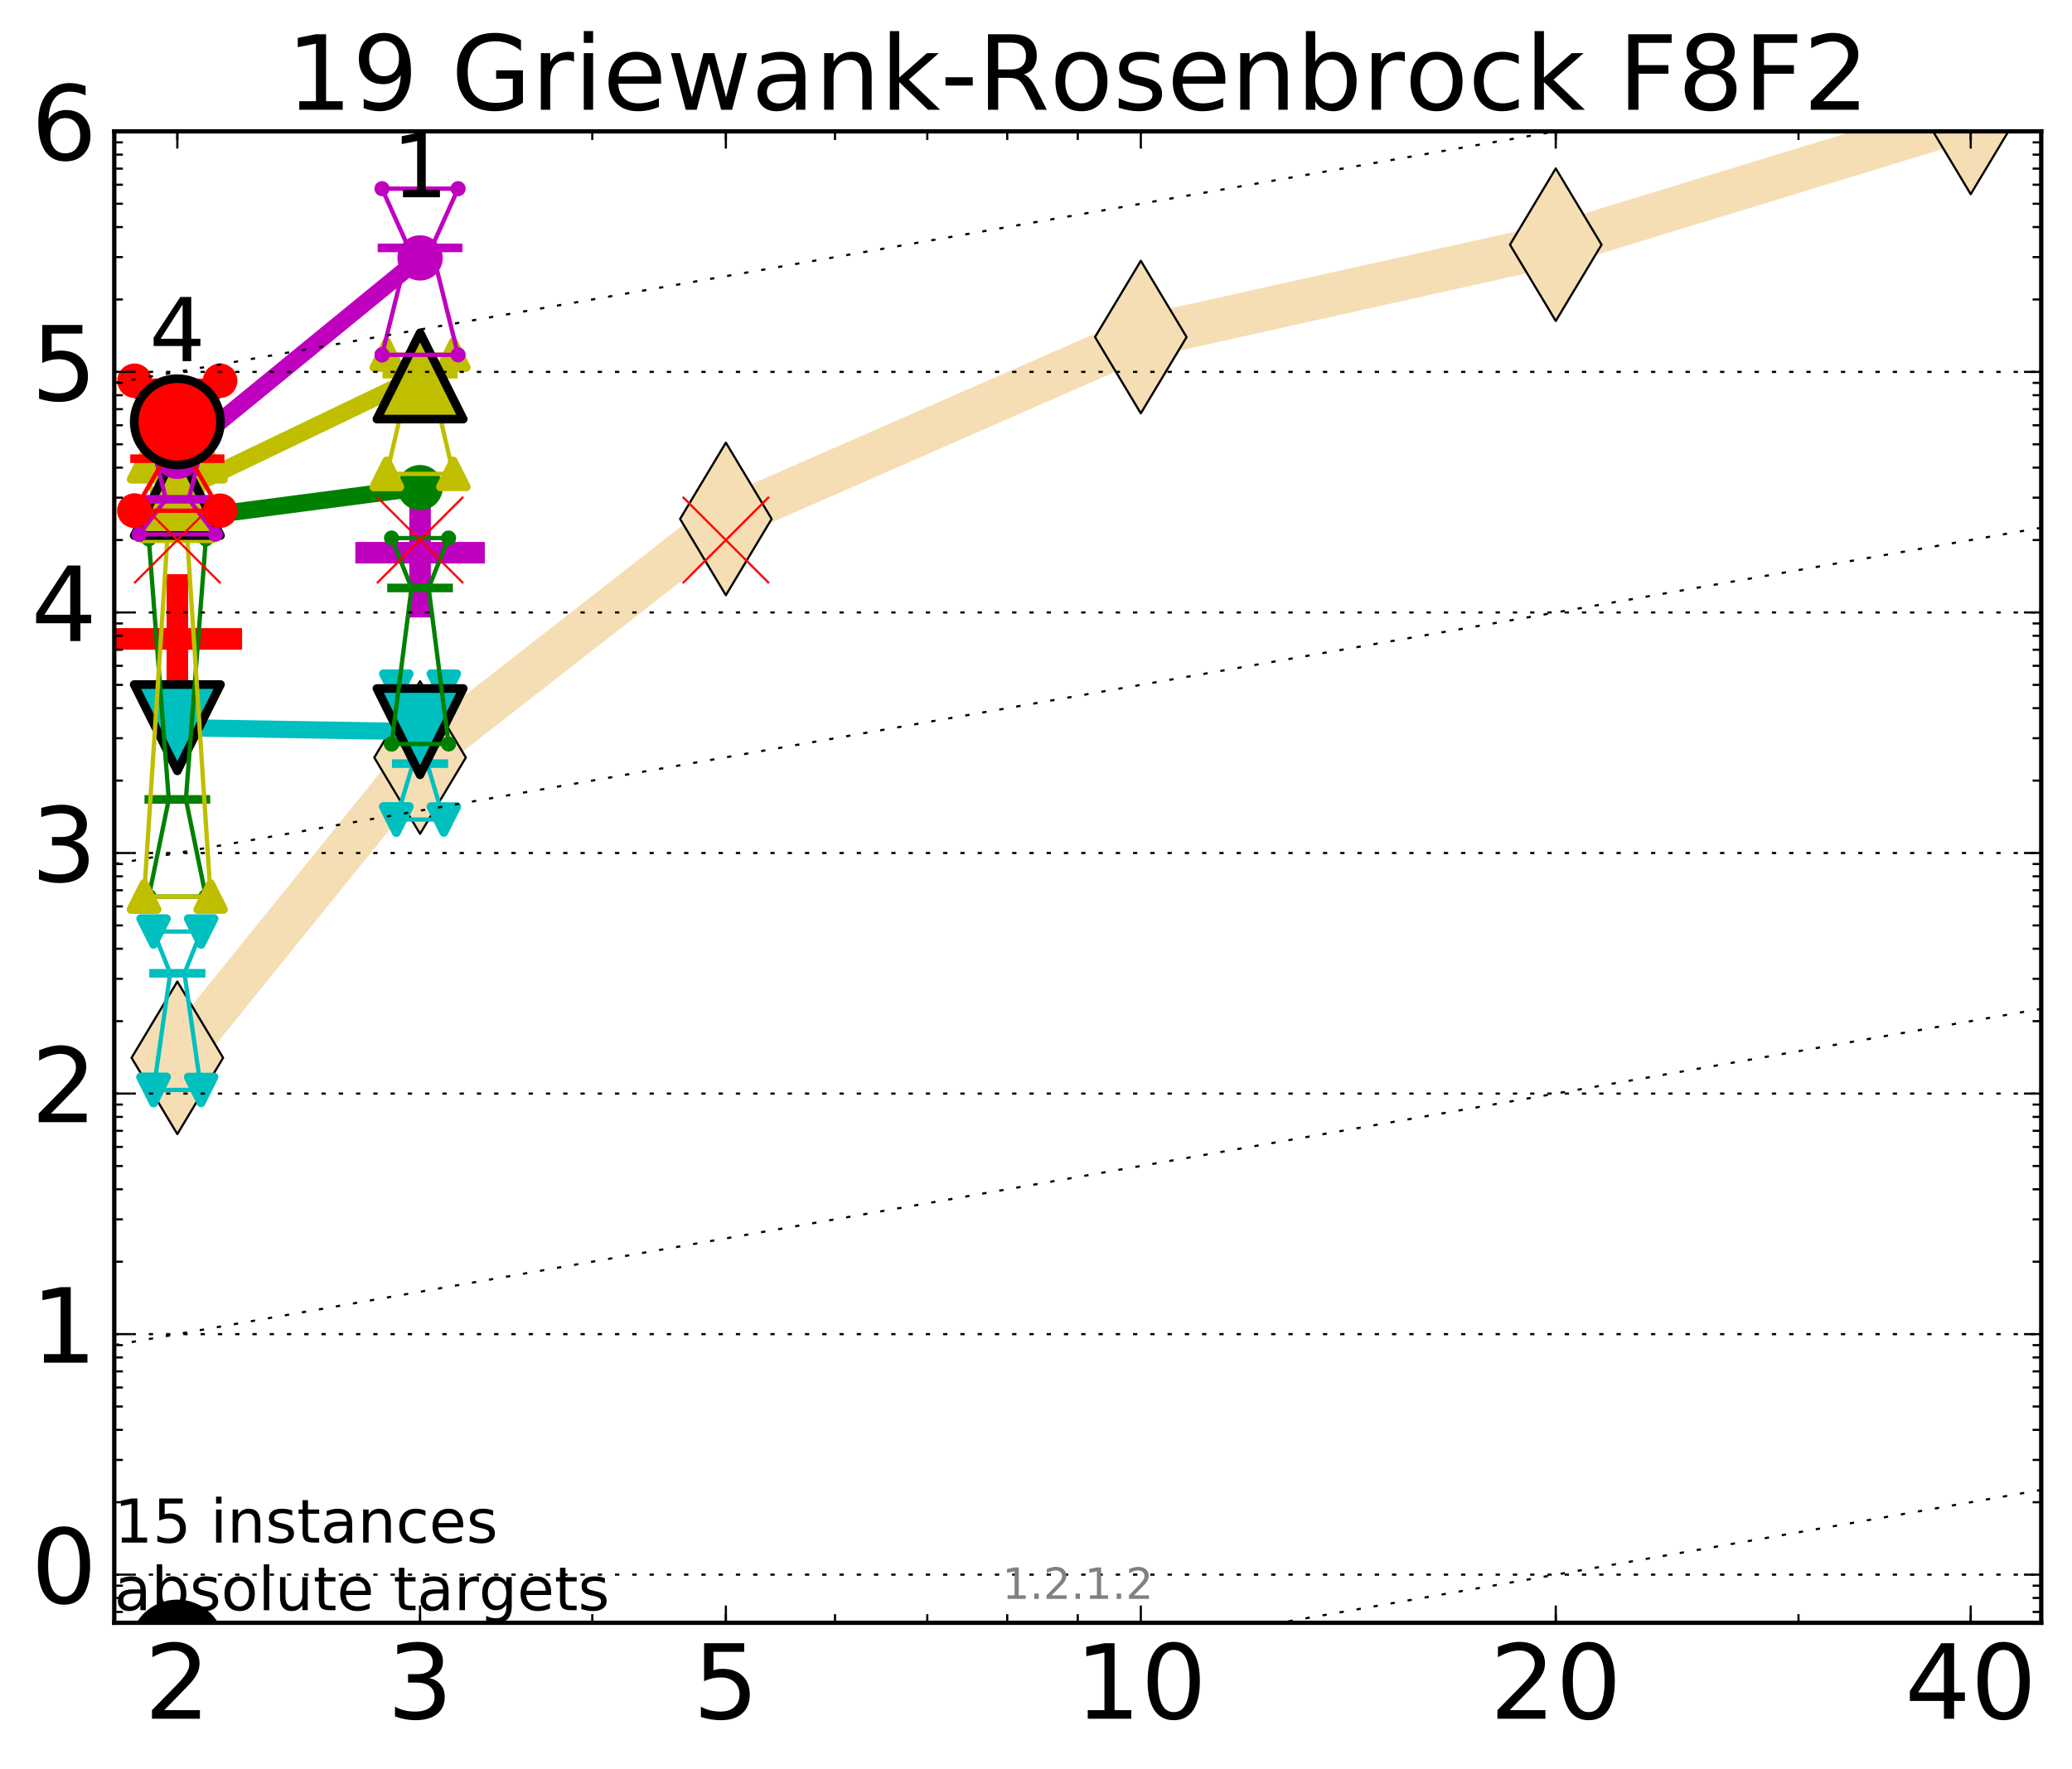 <?xml version="1.0" encoding="utf-8" standalone="no"?>
<!DOCTYPE svg PUBLIC "-//W3C//DTD SVG 1.1//EN"
  "http://www.w3.org/Graphics/SVG/1.1/DTD/svg11.dtd">
<!-- Created with matplotlib (http://matplotlib.org/) -->
<svg height="410pt" version="1.1" viewBox="0 0 480 410" width="480pt" xmlns="http://www.w3.org/2000/svg" xmlns:xlink="http://www.w3.org/1999/xlink">
 <defs>
  <style type="text/css">
*{stroke-linecap:butt;stroke-linejoin:round;stroke-miterlimit:100000;}
  </style>
 </defs>
 <g id="figure_1">
  <g id="patch_1">
   <path d="M 0 410.464 
L 480.07 410.464 
L 480.07 0 
L 0 0 
z
" style="fill:#ffffff;"/>
  </g>
  <g id="axes_1">
   <g id="patch_2">
    <path d="M 26.47 376.036 
L 472.87 376.036 
L 472.87 30.436 
L 26.47 30.436 
z
" style="fill:#ffffff;"/>
   </g>
   <g id="line2d_1">
    <path clip-path="url(#p3e4655149f)" d="M 41.082 245.121 
L 97.312 175.538 
L 168.155 120.247 
L 264.282 78.105 
L 360.409 56.704 
L 456.536 27.318 
" style="fill:none;stroke:#f5deb3;stroke-linecap:square;stroke-width:10.0;"/>
    <defs>
     <path d="M -0 17.678 
L 10.607 0 
L 0 -17.678 
L -10.607 -0 
z
" id="m3a896b1462" style="stroke:#000000;stroke-linejoin:miter;stroke-width:0.5;"/>
    </defs>
    <g clip-path="url(#p3e4655149f)">
     <use style="fill:#f5deb3;stroke:#000000;stroke-linejoin:miter;stroke-width:0.5;" x="41.082" xlink:href="#m3a896b1462" y="245.121"/>
     <use style="fill:#f5deb3;stroke:#000000;stroke-linejoin:miter;stroke-width:0.5;" x="97.312" xlink:href="#m3a896b1462" y="175.538"/>
     <use style="fill:#f5deb3;stroke:#000000;stroke-linejoin:miter;stroke-width:0.5;" x="168.155" xlink:href="#m3a896b1462" y="120.247"/>
     <use style="fill:#f5deb3;stroke:#000000;stroke-linejoin:miter;stroke-width:0.5;" x="264.282" xlink:href="#m3a896b1462" y="78.105"/>
     <use style="fill:#f5deb3;stroke:#000000;stroke-linejoin:miter;stroke-width:0.5;" x="360.409" xlink:href="#m3a896b1462" y="56.704"/>
     <use style="fill:#f5deb3;stroke:#000000;stroke-linejoin:miter;stroke-width:0.5;" x="456.536" xlink:href="#m3a896b1462" y="27.318"/>
    </g>
   </g>
   <g id="line2d_2">
    <defs>
     <path d="M -15 0 
L 15 0 
M 0 15 
L 0 -15 
" id="m3788e120ca" style="stroke:#ff0000;stroke-width:5.0;"/>
    </defs>
    <g clip-path="url(#p3e4655149f)">
     <use style="fill:#ff0000;stroke:#ff0000;stroke-width:5.0;" x="41.082" xlink:href="#m3788e120ca" y="148.052"/>
    </g>
   </g>
   <g id="line2d_3">
    <defs>
     <path d="M -15 0 
L 15 0 
M 0 15 
L 0 -15 
" id="m165c771d40" style="stroke:#bf00bf;stroke-width:5.0;"/>
    </defs>
    <g clip-path="url(#p3e4655149f)">
     <use style="fill:#bf00bf;stroke:#bf00bf;stroke-width:5.0;" x="97.312" xlink:href="#m165c771d40" y="128.077"/>
    </g>
   </g>
   <g id="line2d_4">
    <path clip-path="url(#p3e4655149f)" d="M 37.777 381.668 
L 40.09 381.668 
L 37.777 381.668 
L 44.386 381.668 
L 42.073 381.668 
L 44.386 381.668 
L 37.777 381.668 
" style="fill:none;stroke:#000000;stroke-linecap:square;"/>
   </g>
   <g id="line2d_5">
    <path clip-path="url(#p3e4655149f)" d="M 37.777 381.668 
L 44.386 381.668 
L 44.386 381.668 
L 37.777 381.668 
L 37.777 381.668 
" style="fill:none;"/>
    <defs>
     <path d="M 0 3 
C 0.796 3 1.559 2.684 2.121 2.121 
C 2.684 1.559 3 0.796 3 0 
C 3 -0.796 2.684 -1.559 2.121 -2.121 
C 1.559 -2.684 0.796 -3 0 -3 
C -0.796 -3 -1.559 -2.684 -2.121 -2.121 
C -2.684 -1.559 -3 -0.796 -3 0 
C -3 0.796 -2.684 1.559 -2.121 2.121 
C -1.559 2.684 -0.796 3 0 3 
z
" id="m58fbb6ff81" style="stroke:#000000;stroke-width:2.0;"/>
    </defs>
    <g clip-path="url(#p3e4655149f)">
     <use style="stroke:#000000;stroke-width:2.0;" x="37.777" xlink:href="#m58fbb6ff81" y="381.668"/>
     <use style="stroke:#000000;stroke-width:2.0;" x="44.386" xlink:href="#m58fbb6ff81" y="381.668"/>
     <use style="stroke:#000000;stroke-width:2.0;" x="44.386" xlink:href="#m58fbb6ff81" y="381.668"/>
     <use style="stroke:#000000;stroke-width:2.0;" x="37.777" xlink:href="#m58fbb6ff81" y="381.668"/>
     <use style="stroke:#000000;stroke-width:2.0;" x="37.777" xlink:href="#m58fbb6ff81" y="381.668"/>
    </g>
   </g>
   <g id="line2d_6">
    <path clip-path="url(#p3e4655149f)" d="M 37.777 381.668 
L 44.386 381.668 
" style="fill:none;stroke:#000000;stroke-linecap:square;stroke-width:2.0;"/>
   </g>
   <g id="line2d_7">
    <path clip-path="url(#p3e4655149f)" d="M 94.008 391.484 
L 96.321 391.484 
L 94.008 391.484 
L 100.617 391.484 
L 98.304 391.484 
L 100.617 391.484 
L 94.008 391.484 
" style="fill:none;stroke:#000000;stroke-linecap:square;"/>
   </g>
   <g id="line2d_8">
    <path clip-path="url(#p3e4655149f)" d="M 94.008 391.484 
L 100.617 391.484 
L 100.617 391.484 
L 94.008 391.484 
L 94.008 391.484 
" style="fill:none;"/>
    <g clip-path="url(#p3e4655149f)">
     <use style="stroke:#000000;stroke-width:2.0;" x="94.008" xlink:href="#m58fbb6ff81" y="391.484"/>
     <use style="stroke:#000000;stroke-width:2.0;" x="100.617" xlink:href="#m58fbb6ff81" y="391.484"/>
     <use style="stroke:#000000;stroke-width:2.0;" x="100.617" xlink:href="#m58fbb6ff81" y="391.484"/>
     <use style="stroke:#000000;stroke-width:2.0;" x="94.008" xlink:href="#m58fbb6ff81" y="391.484"/>
     <use style="stroke:#000000;stroke-width:2.0;" x="94.008" xlink:href="#m58fbb6ff81" y="391.484"/>
    </g>
   </g>
   <g id="line2d_9">
    <path clip-path="url(#p3e4655149f)" d="M 94.008 391.484 
L 100.617 391.484 
" style="fill:none;stroke:#000000;stroke-linecap:square;stroke-width:2.0;"/>
   </g>
   <g id="line2d_10">
    <path clip-path="url(#p3e4655149f)" d="M 164.85 403.85 
L 167.163 403.85 
L 164.85 403.85 
L 171.459 403.85 
L 169.146 403.85 
L 171.459 403.85 
L 164.85 403.85 
" style="fill:none;stroke:#000000;stroke-linecap:square;"/>
   </g>
   <g id="line2d_11">
    <path clip-path="url(#p3e4655149f)" d="M 164.85 403.85 
L 171.459 403.85 
L 171.459 403.85 
L 164.85 403.85 
L 164.85 403.85 
" style="fill:none;"/>
    <g clip-path="url(#p3e4655149f)">
     <use style="stroke:#000000;stroke-width:2.0;" x="164.85" xlink:href="#m58fbb6ff81" y="403.85"/>
     <use style="stroke:#000000;stroke-width:2.0;" x="171.459" xlink:href="#m58fbb6ff81" y="403.85"/>
     <use style="stroke:#000000;stroke-width:2.0;" x="171.459" xlink:href="#m58fbb6ff81" y="403.85"/>
     <use style="stroke:#000000;stroke-width:2.0;" x="164.85" xlink:href="#m58fbb6ff81" y="403.85"/>
     <use style="stroke:#000000;stroke-width:2.0;" x="164.85" xlink:href="#m58fbb6ff81" y="403.85"/>
    </g>
   </g>
   <g id="line2d_12">
    <path clip-path="url(#p3e4655149f)" d="M 164.85 403.85 
L 171.459 403.85 
" style="fill:none;stroke:#000000;stroke-linecap:square;stroke-width:2.0;"/>
   </g>
   <g id="line2d_13">
    <path clip-path="url(#p3e4655149f)" d="M 41.082 381.668 
L 97.312 391.484 
" style="fill:none;stroke:#000000;stroke-linecap:square;stroke-width:4.0;"/>
   </g>
   <g id="line2d_14">
    <path clip-path="url(#p3e4655149f)" d="M 97.312 391.484 
L 168.155 403.85 
" style="fill:none;stroke:#000000;stroke-linecap:square;stroke-width:4.0;"/>
   </g>
   <g id="line2d_15">
    <path clip-path="url(#p3e4655149f)" d="M 41.082 381.668 
L 97.312 391.484 
L 168.155 403.85 
" style="fill:none;"/>
    <defs>
     <path d="M 0 10 
C 2.652 10 5.196 8.946 7.071 7.071 
C 8.946 5.196 10 2.652 10 0 
C 10 -2.652 8.946 -5.196 7.071 -7.071 
C 5.196 -8.946 2.652 -10 0 -10 
C -2.652 -10 -5.196 -8.946 -7.071 -7.071 
C -8.946 -5.196 -10 -2.652 -10 0 
C -10 2.652 -8.946 5.196 -7.071 7.071 
C -5.196 8.946 -2.652 10 0 10 
z
" id="m1bd6979f74" style="stroke:#000000;stroke-width:2.0;"/>
    </defs>
    <g clip-path="url(#p3e4655149f)">
     <use style="stroke:#000000;stroke-width:2.0;" x="41.082" xlink:href="#m1bd6979f74" y="381.668"/>
     <use style="stroke:#000000;stroke-width:2.0;" x="97.312" xlink:href="#m1bd6979f74" y="391.484"/>
     <use style="stroke:#000000;stroke-width:2.0;" x="168.155" xlink:href="#m1bd6979f74" y="403.85"/>
    </g>
   </g>
   <g id="line2d_16">
    <path clip-path="url(#p3e4655149f)" d="M 36.676 381.668 
L 39.76 381.668 
L 36.676 381.668 
L 45.488 381.668 
L 42.403 381.668 
L 45.488 381.668 
L 36.676 381.668 
" style="fill:none;stroke:#0000ff;stroke-linecap:square;"/>
   </g>
   <g id="line2d_17">
    <path clip-path="url(#p3e4655149f)" d="M 36.676 381.668 
L 45.488 381.668 
L 45.488 381.668 
L 36.676 381.668 
L 36.676 381.668 
" style="fill:none;"/>
    <defs>
     <path d="M 0 1.5 
C 0.398 1.5 0.779 1.342 1.061 1.061 
C 1.342 0.779 1.5 0.398 1.5 0 
C 1.5 -0.398 1.342 -0.779 1.061 -1.061 
C 0.779 -1.342 0.398 -1.5 0 -1.5 
C -0.398 -1.5 -0.779 -1.342 -1.061 -1.061 
C -1.342 -0.779 -1.5 -0.398 -1.5 0 
C -1.5 0.398 -1.342 0.779 -1.061 1.061 
C -0.779 1.342 -0.398 1.5 0 1.5 
z
" id="mcb2a8cc11d" style="stroke:#0000ff;stroke-width:0.5;"/>
    </defs>
    <g clip-path="url(#p3e4655149f)">
     <use style="fill:#0000ff;stroke:#0000ff;stroke-width:0.5;" x="36.676" xlink:href="#mcb2a8cc11d" y="381.668"/>
     <use style="fill:#0000ff;stroke:#0000ff;stroke-width:0.5;" x="45.488" xlink:href="#mcb2a8cc11d" y="381.668"/>
     <use style="fill:#0000ff;stroke:#0000ff;stroke-width:0.5;" x="45.488" xlink:href="#mcb2a8cc11d" y="381.668"/>
     <use style="fill:#0000ff;stroke:#0000ff;stroke-width:0.5;" x="36.676" xlink:href="#mcb2a8cc11d" y="381.668"/>
     <use style="fill:#0000ff;stroke:#0000ff;stroke-width:0.5;" x="36.676" xlink:href="#mcb2a8cc11d" y="381.668"/>
    </g>
   </g>
   <g id="line2d_18">
    <path clip-path="url(#p3e4655149f)" d="M 36.676 381.668 
L 45.488 381.668 
" style="fill:none;stroke:#0000ff;stroke-linecap:square;stroke-width:2.0;"/>
   </g>
   <g id="line2d_19">
    <path clip-path="url(#p3e4655149f)" d="M 92.906 391.484 
L 95.991 391.484 
L 92.906 391.484 
L 101.718 391.484 
L 98.634 391.484 
L 101.718 391.484 
L 92.906 391.484 
" style="fill:none;stroke:#0000ff;stroke-linecap:square;"/>
   </g>
   <g id="line2d_20">
    <path clip-path="url(#p3e4655149f)" d="M 92.906 391.484 
L 101.718 391.484 
L 101.718 391.484 
L 92.906 391.484 
L 92.906 391.484 
" style="fill:none;"/>
    <g clip-path="url(#p3e4655149f)">
     <use style="fill:#0000ff;stroke:#0000ff;stroke-width:0.5;" x="92.906" xlink:href="#mcb2a8cc11d" y="391.484"/>
     <use style="fill:#0000ff;stroke:#0000ff;stroke-width:0.5;" x="101.718" xlink:href="#mcb2a8cc11d" y="391.484"/>
     <use style="fill:#0000ff;stroke:#0000ff;stroke-width:0.5;" x="101.718" xlink:href="#mcb2a8cc11d" y="391.484"/>
     <use style="fill:#0000ff;stroke:#0000ff;stroke-width:0.5;" x="92.906" xlink:href="#mcb2a8cc11d" y="391.484"/>
     <use style="fill:#0000ff;stroke:#0000ff;stroke-width:0.5;" x="92.906" xlink:href="#mcb2a8cc11d" y="391.484"/>
    </g>
   </g>
   <g id="line2d_21">
    <path clip-path="url(#p3e4655149f)" d="M 92.906 391.484 
L 101.718 391.484 
" style="fill:none;stroke:#0000ff;stroke-linecap:square;stroke-width:2.0;"/>
   </g>
   <g id="line2d_22">
    <path clip-path="url(#p3e4655149f)" d="M 163.749 403.85 
L 166.833 403.85 
L 163.749 403.85 
L 172.561 403.85 
L 169.476 403.85 
L 172.561 403.85 
L 163.749 403.85 
" style="fill:none;stroke:#0000ff;stroke-linecap:square;"/>
   </g>
   <g id="line2d_23">
    <path clip-path="url(#p3e4655149f)" d="M 163.749 403.85 
L 172.561 403.85 
L 172.561 403.85 
L 163.749 403.85 
L 163.749 403.85 
" style="fill:none;"/>
    <g clip-path="url(#p3e4655149f)">
     <use style="fill:#0000ff;stroke:#0000ff;stroke-width:0.5;" x="163.749" xlink:href="#mcb2a8cc11d" y="403.85"/>
     <use style="fill:#0000ff;stroke:#0000ff;stroke-width:0.5;" x="172.561" xlink:href="#mcb2a8cc11d" y="403.85"/>
     <use style="fill:#0000ff;stroke:#0000ff;stroke-width:0.5;" x="172.561" xlink:href="#mcb2a8cc11d" y="403.85"/>
     <use style="fill:#0000ff;stroke:#0000ff;stroke-width:0.5;" x="163.749" xlink:href="#mcb2a8cc11d" y="403.85"/>
     <use style="fill:#0000ff;stroke:#0000ff;stroke-width:0.5;" x="163.749" xlink:href="#mcb2a8cc11d" y="403.85"/>
    </g>
   </g>
   <g id="line2d_24">
    <path clip-path="url(#p3e4655149f)" d="M 163.749 403.85 
L 172.561 403.85 
" style="fill:none;stroke:#0000ff;stroke-linecap:square;stroke-width:2.0;"/>
   </g>
   <g id="line2d_25">
    <path clip-path="url(#p3e4655149f)" d="M 41.082 381.668 
L 97.312 391.484 
" style="fill:none;stroke:#0000ff;stroke-linecap:square;stroke-width:4.0;"/>
   </g>
   <g id="line2d_26">
    <path clip-path="url(#p3e4655149f)" d="M 97.312 391.484 
L 168.155 403.85 
" style="fill:none;stroke:#0000ff;stroke-linecap:square;stroke-width:4.0;"/>
   </g>
   <g id="line2d_27">
    <path clip-path="url(#p3e4655149f)" d="M 41.082 381.668 
L 97.312 391.484 
L 168.155 403.85 
" style="fill:none;"/>
    <defs>
     <path d="M 0 5 
C 1.326 5 2.598 4.473 3.536 3.536 
C 4.473 2.598 5 1.326 5 0 
C 5 -1.326 4.473 -2.598 3.536 -3.536 
C 2.598 -4.473 1.326 -5 0 -5 
C -1.326 -5 -2.598 -4.473 -3.536 -3.536 
C -4.473 -2.598 -5 -1.326 -5 0 
C -5 1.326 -4.473 2.598 -3.536 3.536 
C -2.598 4.473 -1.326 5 0 5 
z
" id="m0980d6e152" style="stroke:#0000ff;stroke-width:0.5;"/>
    </defs>
    <g clip-path="url(#p3e4655149f)">
     <use style="fill:#0000ff;stroke:#0000ff;stroke-width:0.5;" x="41.082" xlink:href="#m0980d6e152" y="381.668"/>
     <use style="fill:#0000ff;stroke:#0000ff;stroke-width:0.5;" x="97.312" xlink:href="#m0980d6e152" y="391.484"/>
     <use style="fill:#0000ff;stroke:#0000ff;stroke-width:0.5;" x="168.155" xlink:href="#m0980d6e152" y="403.85"/>
    </g>
   </g>
   <g id="line2d_28">
    <path clip-path="url(#p3e4655149f)" d="M 35.574 252.571 
L 39.429 225.531 
L 35.574 215.863 
L 46.589 215.863 
L 42.734 225.531 
L 46.589 252.571 
L 35.574 252.571 
" style="fill:none;stroke:#00bfbf;stroke-linecap:square;"/>
   </g>
   <g id="line2d_29">
    <path clip-path="url(#p3e4655149f)" d="M 35.574 252.571 
L 46.589 252.571 
L 46.589 215.863 
L 35.574 215.863 
L 35.574 252.571 
" style="fill:none;"/>
    <defs>
     <path d="M -0 3 
L 3 -3 
L -3 -3 
z
" id="m84ea285679" style="stroke:#00bfbf;stroke-linejoin:miter;stroke-width:2.0;"/>
    </defs>
    <g clip-path="url(#p3e4655149f)">
     <use style="fill:#00bfbf;stroke:#00bfbf;stroke-linejoin:miter;stroke-width:2.0;" x="35.574" xlink:href="#m84ea285679" y="252.571"/>
     <use style="fill:#00bfbf;stroke:#00bfbf;stroke-linejoin:miter;stroke-width:2.0;" x="46.589" xlink:href="#m84ea285679" y="252.571"/>
     <use style="fill:#00bfbf;stroke:#00bfbf;stroke-linejoin:miter;stroke-width:2.0;" x="46.589" xlink:href="#m84ea285679" y="215.863"/>
     <use style="fill:#00bfbf;stroke:#00bfbf;stroke-linejoin:miter;stroke-width:2.0;" x="35.574" xlink:href="#m84ea285679" y="215.863"/>
     <use style="fill:#00bfbf;stroke:#00bfbf;stroke-linejoin:miter;stroke-width:2.0;" x="35.574" xlink:href="#m84ea285679" y="252.571"/>
    </g>
   </g>
   <g id="line2d_30">
    <path clip-path="url(#p3e4655149f)" d="M 35.574 225.531 
L 46.589 225.531 
" style="fill:none;stroke:#00bfbf;stroke-linecap:square;stroke-width:2.0;"/>
   </g>
   <g id="line2d_31">
    <path clip-path="url(#p3e4655149f)" d="M 91.805 189.906 
L 95.66 176.945 
L 91.805 159.115 
L 102.82 159.115 
L 98.965 176.945 
L 102.82 189.906 
L 91.805 189.906 
" style="fill:none;stroke:#00bfbf;stroke-linecap:square;"/>
   </g>
   <g id="line2d_32">
    <path clip-path="url(#p3e4655149f)" d="M 91.805 189.906 
L 102.82 189.906 
L 102.82 159.115 
L 91.805 159.115 
L 91.805 189.906 
" style="fill:none;"/>
    <g clip-path="url(#p3e4655149f)">
     <use style="fill:#00bfbf;stroke:#00bfbf;stroke-linejoin:miter;stroke-width:2.0;" x="91.805" xlink:href="#m84ea285679" y="189.906"/>
     <use style="fill:#00bfbf;stroke:#00bfbf;stroke-linejoin:miter;stroke-width:2.0;" x="102.82" xlink:href="#m84ea285679" y="189.906"/>
     <use style="fill:#00bfbf;stroke:#00bfbf;stroke-linejoin:miter;stroke-width:2.0;" x="102.82" xlink:href="#m84ea285679" y="159.115"/>
     <use style="fill:#00bfbf;stroke:#00bfbf;stroke-linejoin:miter;stroke-width:2.0;" x="91.805" xlink:href="#m84ea285679" y="159.115"/>
     <use style="fill:#00bfbf;stroke:#00bfbf;stroke-linejoin:miter;stroke-width:2.0;" x="91.805" xlink:href="#m84ea285679" y="189.906"/>
    </g>
   </g>
   <g id="line2d_33">
    <path clip-path="url(#p3e4655149f)" d="M 91.805 176.945 
L 102.82 176.945 
" style="fill:none;stroke:#00bfbf;stroke-linecap:square;stroke-width:2.0;"/>
   </g>
   <g id="line2d_34">
    <path clip-path="url(#p3e4655149f)" d="M 41.082 168.625 
L 97.312 169.545 
" style="fill:none;stroke:#00bfbf;stroke-linecap:square;stroke-width:4.0;"/>
   </g>
   <g id="line2d_35">
    <path clip-path="url(#p3e4655149f)" d="M 41.082 168.625 
L 97.312 169.545 
" style="fill:none;"/>
    <defs>
     <path d="M -0 10 
L 10 -10 
L -10 -10 
z
" id="m753da20d08" style="stroke:#000000;stroke-linejoin:miter;stroke-width:2.0;"/>
    </defs>
    <g clip-path="url(#p3e4655149f)">
     <use style="fill:#00bfbf;stroke:#000000;stroke-linejoin:miter;stroke-width:2.0;" x="41.082" xlink:href="#m753da20d08" y="168.625"/>
     <use style="fill:#00bfbf;stroke:#000000;stroke-linejoin:miter;stroke-width:2.0;" x="97.312" xlink:href="#m753da20d08" y="169.545"/>
    </g>
   </g>
   <g id="line2d_36">
    <path clip-path="url(#p3e4655149f)" d="M 34.473 207.758 
L 39.099 185.24 
L 34.473 124.893 
L 47.691 124.893 
L 43.064 185.24 
L 47.691 207.758 
L 34.473 207.758 
" style="fill:none;stroke:#008000;stroke-linecap:square;"/>
   </g>
   <g id="line2d_37">
    <path clip-path="url(#p3e4655149f)" d="M 34.473 207.758 
L 47.691 207.758 
L 47.691 124.893 
L 34.473 124.893 
L 34.473 207.758 
" style="fill:none;"/>
    <defs>
     <path d="M 0 1.5 
C 0.398 1.5 0.779 1.342 1.061 1.061 
C 1.342 0.779 1.5 0.398 1.5 0 
C 1.5 -0.398 1.342 -0.779 1.061 -1.061 
C 0.779 -1.342 0.398 -1.5 0 -1.5 
C -0.398 -1.5 -0.779 -1.342 -1.061 -1.061 
C -1.342 -0.779 -1.5 -0.398 -1.5 0 
C -1.5 0.398 -1.342 0.779 -1.061 1.061 
C -0.779 1.342 -0.398 1.5 0 1.5 
z
" id="m983740a0de" style="stroke:#008000;stroke-width:0.5;"/>
    </defs>
    <g clip-path="url(#p3e4655149f)">
     <use style="fill:#008000;stroke:#008000;stroke-width:0.5;" x="34.473" xlink:href="#m983740a0de" y="207.758"/>
     <use style="fill:#008000;stroke:#008000;stroke-width:0.5;" x="47.691" xlink:href="#m983740a0de" y="207.758"/>
     <use style="fill:#008000;stroke:#008000;stroke-width:0.5;" x="47.691" xlink:href="#m983740a0de" y="124.893"/>
     <use style="fill:#008000;stroke:#008000;stroke-width:0.5;" x="34.473" xlink:href="#m983740a0de" y="124.893"/>
     <use style="fill:#008000;stroke:#008000;stroke-width:0.5;" x="34.473" xlink:href="#m983740a0de" y="207.758"/>
    </g>
   </g>
   <g id="line2d_38">
    <path clip-path="url(#p3e4655149f)" d="M 34.473 185.24 
L 47.691 185.24 
" style="fill:none;stroke:#008000;stroke-linecap:square;stroke-width:2.0;"/>
   </g>
   <g id="line2d_39">
    <path clip-path="url(#p3e4655149f)" d="M 90.703 172.399 
L 95.33 136.24 
L 90.703 124.68 
L 103.921 124.68 
L 99.295 136.24 
L 103.921 172.399 
L 90.703 172.399 
" style="fill:none;stroke:#008000;stroke-linecap:square;"/>
   </g>
   <g id="line2d_40">
    <path clip-path="url(#p3e4655149f)" d="M 90.703 172.399 
L 103.921 172.399 
L 103.921 124.68 
L 90.703 124.68 
L 90.703 172.399 
" style="fill:none;"/>
    <g clip-path="url(#p3e4655149f)">
     <use style="fill:#008000;stroke:#008000;stroke-width:0.5;" x="90.703" xlink:href="#m983740a0de" y="172.399"/>
     <use style="fill:#008000;stroke:#008000;stroke-width:0.5;" x="103.921" xlink:href="#m983740a0de" y="172.399"/>
     <use style="fill:#008000;stroke:#008000;stroke-width:0.5;" x="103.921" xlink:href="#m983740a0de" y="124.68"/>
     <use style="fill:#008000;stroke:#008000;stroke-width:0.5;" x="90.703" xlink:href="#m983740a0de" y="124.68"/>
     <use style="fill:#008000;stroke:#008000;stroke-width:0.5;" x="90.703" xlink:href="#m983740a0de" y="172.399"/>
    </g>
   </g>
   <g id="line2d_41">
    <path clip-path="url(#p3e4655149f)" d="M 90.703 136.24 
L 103.921 136.24 
" style="fill:none;stroke:#008000;stroke-linecap:square;stroke-width:2.0;"/>
   </g>
   <g id="line2d_42">
    <path clip-path="url(#p3e4655149f)" d="M 41.082 120.357 
L 97.312 112.997 
" style="fill:none;stroke:#008000;stroke-linecap:square;stroke-width:4.0;"/>
   </g>
   <g id="line2d_43">
    <path clip-path="url(#p3e4655149f)" d="M 41.082 120.357 
L 97.312 112.997 
" style="fill:none;"/>
    <defs>
     <path d="M 0 5 
C 1.326 5 2.598 4.473 3.536 3.536 
C 4.473 2.598 5 1.326 5 0 
C 5 -1.326 4.473 -2.598 3.536 -3.536 
C 2.598 -4.473 1.326 -5 0 -5 
C -1.326 -5 -2.598 -4.473 -3.536 -3.536 
C -4.473 -2.598 -5 -1.326 -5 0 
C -5 1.326 -4.473 2.598 -3.536 3.536 
C -2.598 4.473 -1.326 5 0 5 
z
" id="m2643af7787" style="stroke:#008000;stroke-width:0.5;"/>
    </defs>
    <g clip-path="url(#p3e4655149f)">
     <use style="fill:#008000;stroke:#008000;stroke-width:0.5;" x="41.082" xlink:href="#m2643af7787" y="120.357"/>
     <use style="fill:#008000;stroke:#008000;stroke-width:0.5;" x="97.312" xlink:href="#m2643af7787" y="112.997"/>
    </g>
   </g>
   <g id="line2d_44">
    <path clip-path="url(#p3e4655149f)" d="M 33.371 207.758 
L 38.768 124.859 
L 33.371 108.062 
L 48.792 108.062 
L 43.395 124.859 
L 48.792 207.758 
L 33.371 207.758 
" style="fill:none;stroke:#bfbf00;stroke-linecap:square;"/>
   </g>
   <g id="line2d_45">
    <path clip-path="url(#p3e4655149f)" d="M 33.371 207.758 
L 48.792 207.758 
L 48.792 108.062 
L 33.371 108.062 
L 33.371 207.758 
" style="fill:none;"/>
    <defs>
     <path d="M 0 -3 
L -3 3 
L 3 3 
z
" id="m2b5127dc53" style="stroke:#bfbf00;stroke-linejoin:miter;stroke-width:2.0;"/>
    </defs>
    <g clip-path="url(#p3e4655149f)">
     <use style="fill:#bfbf00;stroke:#bfbf00;stroke-linejoin:miter;stroke-width:2.0;" x="33.371" xlink:href="#m2b5127dc53" y="207.758"/>
     <use style="fill:#bfbf00;stroke:#bfbf00;stroke-linejoin:miter;stroke-width:2.0;" x="48.792" xlink:href="#m2b5127dc53" y="207.758"/>
     <use style="fill:#bfbf00;stroke:#bfbf00;stroke-linejoin:miter;stroke-width:2.0;" x="48.792" xlink:href="#m2b5127dc53" y="108.062"/>
     <use style="fill:#bfbf00;stroke:#bfbf00;stroke-linejoin:miter;stroke-width:2.0;" x="33.371" xlink:href="#m2b5127dc53" y="108.062"/>
     <use style="fill:#bfbf00;stroke:#bfbf00;stroke-linejoin:miter;stroke-width:2.0;" x="33.371" xlink:href="#m2b5127dc53" y="207.758"/>
    </g>
   </g>
   <g id="line2d_46">
    <path clip-path="url(#p3e4655149f)" d="M 33.371 124.859 
L 48.792 124.859 
" style="fill:none;stroke:#bfbf00;stroke-linecap:square;stroke-width:2.0;"/>
   </g>
   <g id="line2d_47">
    <path clip-path="url(#p3e4655149f)" d="M 89.602 109.811 
L 94.999 86.707 
L 89.602 82.17 
L 105.023 82.17 
L 99.625 86.707 
L 105.023 109.811 
L 89.602 109.811 
" style="fill:none;stroke:#bfbf00;stroke-linecap:square;"/>
   </g>
   <g id="line2d_48">
    <path clip-path="url(#p3e4655149f)" d="M 89.602 109.811 
L 105.023 109.811 
L 105.023 82.17 
L 89.602 82.17 
L 89.602 109.811 
" style="fill:none;"/>
    <g clip-path="url(#p3e4655149f)">
     <use style="fill:#bfbf00;stroke:#bfbf00;stroke-linejoin:miter;stroke-width:2.0;" x="89.602" xlink:href="#m2b5127dc53" y="109.811"/>
     <use style="fill:#bfbf00;stroke:#bfbf00;stroke-linejoin:miter;stroke-width:2.0;" x="105.023" xlink:href="#m2b5127dc53" y="109.811"/>
     <use style="fill:#bfbf00;stroke:#bfbf00;stroke-linejoin:miter;stroke-width:2.0;" x="105.023" xlink:href="#m2b5127dc53" y="82.17"/>
     <use style="fill:#bfbf00;stroke:#bfbf00;stroke-linejoin:miter;stroke-width:2.0;" x="89.602" xlink:href="#m2b5127dc53" y="82.17"/>
     <use style="fill:#bfbf00;stroke:#bfbf00;stroke-linejoin:miter;stroke-width:2.0;" x="89.602" xlink:href="#m2b5127dc53" y="109.811"/>
    </g>
   </g>
   <g id="line2d_49">
    <path clip-path="url(#p3e4655149f)" d="M 89.602 86.707 
L 105.023 86.707 
" style="fill:none;stroke:#bfbf00;stroke-linecap:square;stroke-width:2.0;"/>
   </g>
   <g id="line2d_50">
    <path clip-path="url(#p3e4655149f)" d="M 41.082 114.098 
L 97.312 87.117 
" style="fill:none;stroke:#bfbf00;stroke-linecap:square;stroke-width:4.0;"/>
   </g>
   <g id="line2d_51">
    <path clip-path="url(#p3e4655149f)" d="M 41.082 114.098 
L 97.312 87.117 
" style="fill:none;"/>
    <defs>
     <path d="M 0 -10 
L -10 10 
L 10 10 
z
" id="m1bff2e4191" style="stroke:#000000;stroke-linejoin:miter;stroke-width:2.0;"/>
    </defs>
    <g clip-path="url(#p3e4655149f)">
     <use style="fill:#bfbf00;stroke:#000000;stroke-linejoin:miter;stroke-width:2.0;" x="41.082" xlink:href="#m1bff2e4191" y="114.098"/>
     <use style="fill:#bfbf00;stroke:#000000;stroke-linejoin:miter;stroke-width:2.0;" x="97.312" xlink:href="#m1bff2e4191" y="87.117"/>
    </g>
   </g>
   <g id="line2d_52">
    <path clip-path="url(#p3e4655149f)" d="M 32.27 123.825 
L 38.438 115.696 
L 32.27 90.981 
L 49.893 90.981 
L 43.725 115.696 
L 49.893 123.825 
L 32.27 123.825 
" style="fill:none;stroke:#bf00bf;stroke-linecap:square;"/>
   </g>
   <g id="line2d_53">
    <path clip-path="url(#p3e4655149f)" d="M 32.27 123.825 
L 49.893 123.825 
L 49.893 90.981 
L 32.27 90.981 
L 32.27 123.825 
" style="fill:none;"/>
    <defs>
     <path d="M 0 1.5 
C 0.398 1.5 0.779 1.342 1.061 1.061 
C 1.342 0.779 1.5 0.398 1.5 0 
C 1.5 -0.398 1.342 -0.779 1.061 -1.061 
C 0.779 -1.342 0.398 -1.5 0 -1.5 
C -0.398 -1.5 -0.779 -1.342 -1.061 -1.061 
C -1.342 -0.779 -1.5 -0.398 -1.5 0 
C -1.5 0.398 -1.342 0.779 -1.061 1.061 
C -0.779 1.342 -0.398 1.5 0 1.5 
z
" id="m9e4566f968" style="stroke:#bf00bf;stroke-width:0.5;"/>
    </defs>
    <g clip-path="url(#p3e4655149f)">
     <use style="fill:#bf00bf;stroke:#bf00bf;stroke-width:0.5;" x="32.27" xlink:href="#m9e4566f968" y="123.825"/>
     <use style="fill:#bf00bf;stroke:#bf00bf;stroke-width:0.5;" x="49.893" xlink:href="#m9e4566f968" y="123.825"/>
     <use style="fill:#bf00bf;stroke:#bf00bf;stroke-width:0.5;" x="49.893" xlink:href="#m9e4566f968" y="90.981"/>
     <use style="fill:#bf00bf;stroke:#bf00bf;stroke-width:0.5;" x="32.27" xlink:href="#m9e4566f968" y="90.981"/>
     <use style="fill:#bf00bf;stroke:#bf00bf;stroke-width:0.5;" x="32.27" xlink:href="#m9e4566f968" y="123.825"/>
    </g>
   </g>
   <g id="line2d_54">
    <path clip-path="url(#p3e4655149f)" d="M 32.27 115.696 
L 49.893 115.696 
" style="fill:none;stroke:#bf00bf;stroke-linecap:square;stroke-width:2.0;"/>
   </g>
   <g id="line2d_55">
    <path clip-path="url(#p3e4655149f)" d="M 88.5 82.229 
L 94.669 57.443 
L 88.5 43.718 
L 106.124 43.718 
L 99.956 57.443 
L 106.124 82.229 
L 88.5 82.229 
" style="fill:none;stroke:#bf00bf;stroke-linecap:square;"/>
   </g>
   <g id="line2d_56">
    <path clip-path="url(#p3e4655149f)" d="M 88.5 82.229 
L 106.124 82.229 
L 106.124 43.718 
L 88.5 43.718 
L 88.5 82.229 
" style="fill:none;"/>
    <g clip-path="url(#p3e4655149f)">
     <use style="fill:#bf00bf;stroke:#bf00bf;stroke-width:0.5;" x="88.5" xlink:href="#m9e4566f968" y="82.229"/>
     <use style="fill:#bf00bf;stroke:#bf00bf;stroke-width:0.5;" x="106.124" xlink:href="#m9e4566f968" y="82.229"/>
     <use style="fill:#bf00bf;stroke:#bf00bf;stroke-width:0.5;" x="106.124" xlink:href="#m9e4566f968" y="43.718"/>
     <use style="fill:#bf00bf;stroke:#bf00bf;stroke-width:0.5;" x="88.5" xlink:href="#m9e4566f968" y="43.718"/>
     <use style="fill:#bf00bf;stroke:#bf00bf;stroke-width:0.5;" x="88.5" xlink:href="#m9e4566f968" y="82.229"/>
    </g>
   </g>
   <g id="line2d_57">
    <path clip-path="url(#p3e4655149f)" d="M 88.5 57.443 
L 106.124 57.443 
" style="fill:none;stroke:#bf00bf;stroke-linecap:square;stroke-width:2.0;"/>
   </g>
   <g id="line2d_58">
    <path clip-path="url(#p3e4655149f)" d="M 41.082 105.74 
L 97.312 59.767 
" style="fill:none;stroke:#bf00bf;stroke-linecap:square;stroke-width:4.0;"/>
   </g>
   <g id="line2d_59">
    <path clip-path="url(#p3e4655149f)" d="M 41.082 105.74 
L 97.312 59.767 
" style="fill:none;"/>
    <defs>
     <path d="M 0 5 
C 1.326 5 2.598 4.473 3.536 3.536 
C 4.473 2.598 5 1.326 5 0 
C 5 -1.326 4.473 -2.598 3.536 -3.536 
C 2.598 -4.473 1.326 -5 0 -5 
C -1.326 -5 -2.598 -4.473 -3.536 -3.536 
C -4.473 -2.598 -5 -1.326 -5 0 
C -5 1.326 -4.473 2.598 -3.536 3.536 
C -2.598 4.473 -1.326 5 0 5 
z
" id="mc8637c199c" style="stroke:#bf00bf;stroke-width:0.5;"/>
    </defs>
    <g clip-path="url(#p3e4655149f)">
     <use style="fill:#bf00bf;stroke:#bf00bf;stroke-width:0.5;" x="41.082" xlink:href="#mc8637c199c" y="105.74"/>
     <use style="fill:#bf00bf;stroke:#bf00bf;stroke-width:0.5;" x="97.312" xlink:href="#mc8637c199c" y="59.767"/>
    </g>
   </g>
   <g id="line2d_60">
    <path clip-path="url(#p3e4655149f)" d="M 31.168 118.342 
L 38.108 106.286 
L 31.168 88.225 
L 50.995 88.225 
L 44.056 106.286 
L 50.995 118.342 
L 31.168 118.342 
" style="fill:none;stroke:#ff0000;stroke-linecap:square;"/>
   </g>
   <g id="line2d_61">
    <path clip-path="url(#p3e4655149f)" d="M 31.168 118.342 
L 50.995 118.342 
L 50.995 88.225 
L 31.168 88.225 
L 31.168 118.342 
" style="fill:none;"/>
    <defs>
     <path d="M 0 3 
C 0.796 3 1.559 2.684 2.121 2.121 
C 2.684 1.559 3 0.796 3 0 
C 3 -0.796 2.684 -1.559 2.121 -2.121 
C 1.559 -2.684 0.796 -3 0 -3 
C -0.796 -3 -1.559 -2.684 -2.121 -2.121 
C -2.684 -1.559 -3 -0.796 -3 0 
C -3 0.796 -2.684 1.559 -2.121 2.121 
C -1.559 2.684 -0.796 3 0 3 
z
" id="m8c3a9b41d4" style="stroke:#ff0000;stroke-width:2.0;"/>
    </defs>
    <g clip-path="url(#p3e4655149f)">
     <use style="fill:#ff0000;stroke:#ff0000;stroke-width:2.0;" x="31.168" xlink:href="#m8c3a9b41d4" y="118.342"/>
     <use style="fill:#ff0000;stroke:#ff0000;stroke-width:2.0;" x="50.995" xlink:href="#m8c3a9b41d4" y="118.342"/>
     <use style="fill:#ff0000;stroke:#ff0000;stroke-width:2.0;" x="50.995" xlink:href="#m8c3a9b41d4" y="88.225"/>
     <use style="fill:#ff0000;stroke:#ff0000;stroke-width:2.0;" x="31.168" xlink:href="#m8c3a9b41d4" y="88.225"/>
     <use style="fill:#ff0000;stroke:#ff0000;stroke-width:2.0;" x="31.168" xlink:href="#m8c3a9b41d4" y="118.342"/>
    </g>
   </g>
   <g id="line2d_62">
    <path clip-path="url(#p3e4655149f)" d="M 31.168 106.286 
L 50.995 106.286 
" style="fill:none;stroke:#ff0000;stroke-linecap:square;stroke-width:2.0;"/>
   </g>
   <g id="line2d_63">
    <path clip-path="url(#p3e4655149f)" d="M 41.082 97.742 
" style="fill:none;"/>
    <defs>
     <path d="M 0 10 
C 2.652 10 5.196 8.946 7.071 7.071 
C 8.946 5.196 10 2.652 10 0 
C 10 -2.652 8.946 -5.196 7.071 -7.071 
C 5.196 -8.946 2.652 -10 0 -10 
C -2.652 -10 -5.196 -8.946 -7.071 -7.071 
C -8.946 -5.196 -10 -2.652 -10 0 
C -10 2.652 -8.946 5.196 -7.071 7.071 
C -5.196 8.946 -2.652 10 0 10 
z
" id="mdbc4c079ab" style="stroke:#000000;stroke-width:2.0;"/>
    </defs>
    <g clip-path="url(#p3e4655149f)">
     <use style="fill:#ff0000;stroke:#000000;stroke-width:2.0;" x="41.082" xlink:href="#mdbc4c079ab" y="97.742"/>
    </g>
   </g>
   <g id="line2d_64"/>
   <g id="line2d_65"/>
   <g id="line2d_66"/>
   <g id="line2d_67"/>
   <g id="line2d_68"/>
   <g id="line2d_69"/>
   <g id="line2d_70"/>
   <g id="line2d_71">
    <defs>
     <path d="M -10 10 
L 10 -10 
M -10 -10 
L 10 10 
" id="maa33024f8f" style="stroke:#ff0000;stroke-width:0.5;"/>
    </defs>
    <g clip-path="url(#p3e4655149f)">
     <use style="fill:#ff0000;stroke:#ff0000;stroke-width:0.5;" x="41.082" xlink:href="#maa33024f8f" y="125.14"/>
     <use style="fill:#ff0000;stroke:#ff0000;stroke-width:0.5;" x="97.312" xlink:href="#maa33024f8f" y="125.14"/>
     <use style="fill:#ff0000;stroke:#ff0000;stroke-width:0.5;" x="168.155" xlink:href="#maa33024f8f" y="125.14"/>
    </g>
   </g>
   <g id="line2d_72">
    <path clip-path="url(#p3e4655149f)" d="M 93.591 411.464 
L 481.07 343.825 
" style="fill:none;stroke:#000000;stroke-dasharray:1,3;stroke-dashoffset:0.0;stroke-width:0.5;"/>
   </g>
   <g id="line2d_73">
    <path clip-path="url(#p3e4655149f)" d="M -1 316.492 
L 481.07 232.341 
" style="fill:none;stroke:#000000;stroke-dasharray:1,3;stroke-dashoffset:0.0;stroke-width:0.5;"/>
   </g>
   <g id="line2d_74">
    <path clip-path="url(#p3e4655149f)" d="M -1 205.008 
L 481.07 120.857 
" style="fill:none;stroke:#000000;stroke-dasharray:1,3;stroke-dashoffset:0.0;stroke-width:0.5;"/>
   </g>
   <g id="line2d_75">
    <path clip-path="url(#p3e4655149f)" d="M -1 93.524 
L 481.07 9.374 
" style="fill:none;stroke:#000000;stroke-dasharray:1,3;stroke-dashoffset:0.0;stroke-width:0.5;"/>
   </g>
   <g id="line2d_76">
    <path clip-path="url(#p3e4655149f)" style="fill:none;stroke:#000000;stroke-dasharray:1,3;stroke-dashoffset:0.0;stroke-width:0.5;"/>
   </g>
   <g id="patch_3">
    <path d="M 26.47 30.436 
L 472.87 30.436 
" style="fill:none;stroke:#000000;stroke-linecap:square;stroke-linejoin:miter;"/>
   </g>
   <g id="patch_4">
    <path d="M 472.87 376.036 
L 472.87 30.436 
" style="fill:none;stroke:#000000;stroke-linecap:square;stroke-linejoin:miter;"/>
   </g>
   <g id="patch_5">
    <path d="M 26.47 376.036 
L 472.87 376.036 
" style="fill:none;stroke:#000000;stroke-linecap:square;stroke-linejoin:miter;"/>
   </g>
   <g id="patch_6">
    <path d="M 26.47 376.036 
L 26.47 30.436 
" style="fill:none;stroke:#000000;stroke-linecap:square;stroke-linejoin:miter;"/>
   </g>
   <g id="matplotlib.axis_1">
    <g id="xtick_1">
     <g id="line2d_77">
      <defs>
       <path d="M 0 0 
L 0 -4 
" id="mc3bfd389c5" style="stroke:#000000;stroke-width:0.5;"/>
      </defs>
      <g>
       <use style="stroke:#000000;stroke-width:0.5;" x="41.082" xlink:href="#mc3bfd389c5" y="376.036"/>
      </g>
     </g>
     <g id="line2d_78">
      <defs>
       <path d="M 0 0 
L 0 4 
" id="mbdd5d6ef55" style="stroke:#000000;stroke-width:0.5;"/>
      </defs>
      <g>
       <use style="stroke:#000000;stroke-width:0.5;" x="41.082" xlink:href="#mbdd5d6ef55" y="30.436"/>
      </g>
     </g>
     <g id="text_1">
      <!-- 2 -->
      <defs>
       <path d="M 19.188 8.297 
L 53.609 8.297 
L 53.609 0 
L 7.328 0 
L 7.328 8.297 
Q 12.938 14.109 22.625 23.891 
Q 32.328 33.688 34.812 36.531 
Q 39.547 41.844 41.422 45.531 
Q 43.312 49.219 43.312 52.781 
Q 43.312 58.594 39.234 62.25 
Q 35.156 65.922 28.609 65.922 
Q 23.969 65.922 18.812 64.312 
Q 13.672 62.703 7.812 59.422 
L 7.812 69.391 
Q 13.766 71.781 18.938 73 
Q 24.125 74.219 28.422 74.219 
Q 39.75 74.219 46.484 68.547 
Q 53.219 62.891 53.219 53.422 
Q 53.219 48.922 51.531 44.891 
Q 49.859 40.875 45.406 35.406 
Q 44.188 33.984 37.641 27.219 
Q 31.109 20.453 19.188 8.297 
" id="BitstreamVeraSans-Roman-32"/>
      </defs>
      <g transform="translate(33.447 398.272)scale(0.24 -0.24)">
       <use xlink:href="#BitstreamVeraSans-Roman-32"/>
      </g>
     </g>
    </g>
    <g id="xtick_2">
     <g id="line2d_79">
      <g>
       <use style="stroke:#000000;stroke-width:0.5;" x="97.312" xlink:href="#mc3bfd389c5" y="376.036"/>
      </g>
     </g>
     <g id="line2d_80">
      <g>
       <use style="stroke:#000000;stroke-width:0.5;" x="97.312" xlink:href="#mbdd5d6ef55" y="30.436"/>
      </g>
     </g>
     <g id="text_2">
      <!-- 3 -->
      <defs>
       <path d="M 40.578 39.312 
Q 47.656 37.797 51.625 33 
Q 55.609 28.219 55.609 21.188 
Q 55.609 10.406 48.188 4.484 
Q 40.766 -1.422 27.094 -1.422 
Q 22.516 -1.422 17.656 -0.516 
Q 12.797 0.391 7.625 2.203 
L 7.625 11.719 
Q 11.719 9.328 16.594 8.109 
Q 21.484 6.891 26.812 6.891 
Q 36.078 6.891 40.938 10.547 
Q 45.797 14.203 45.797 21.188 
Q 45.797 27.641 41.281 31.266 
Q 36.766 34.906 28.719 34.906 
L 20.219 34.906 
L 20.219 43.016 
L 29.109 43.016 
Q 36.375 43.016 40.234 45.922 
Q 44.094 48.828 44.094 54.297 
Q 44.094 59.906 40.109 62.906 
Q 36.141 65.922 28.719 65.922 
Q 24.656 65.922 20.016 65.031 
Q 15.375 64.156 9.812 62.312 
L 9.812 71.094 
Q 15.438 72.656 20.344 73.438 
Q 25.25 74.219 29.594 74.219 
Q 40.828 74.219 47.359 69.109 
Q 53.906 64.016 53.906 55.328 
Q 53.906 49.266 50.438 45.094 
Q 46.969 40.922 40.578 39.312 
" id="BitstreamVeraSans-Roman-33"/>
      </defs>
      <g transform="translate(89.677 398.272)scale(0.24 -0.24)">
       <use xlink:href="#BitstreamVeraSans-Roman-33"/>
      </g>
     </g>
    </g>
    <g id="xtick_3">
     <g id="line2d_81">
      <g>
       <use style="stroke:#000000;stroke-width:0.5;" x="168.155" xlink:href="#mc3bfd389c5" y="376.036"/>
      </g>
     </g>
     <g id="line2d_82">
      <g>
       <use style="stroke:#000000;stroke-width:0.5;" x="168.155" xlink:href="#mbdd5d6ef55" y="30.436"/>
      </g>
     </g>
     <g id="text_3">
      <!-- 5 -->
      <defs>
       <path d="M 10.797 72.906 
L 49.516 72.906 
L 49.516 64.594 
L 19.828 64.594 
L 19.828 46.734 
Q 21.969 47.469 24.109 47.828 
Q 26.266 48.188 28.422 48.188 
Q 40.625 48.188 47.75 41.5 
Q 54.891 34.812 54.891 23.391 
Q 54.891 11.625 47.562 5.094 
Q 40.234 -1.422 26.906 -1.422 
Q 22.312 -1.422 17.547 -0.641 
Q 12.797 0.141 7.719 1.703 
L 7.719 11.625 
Q 12.109 9.234 16.797 8.062 
Q 21.484 6.891 26.703 6.891 
Q 35.156 6.891 40.078 11.328 
Q 45.016 15.766 45.016 23.391 
Q 45.016 31 40.078 35.438 
Q 35.156 39.891 26.703 39.891 
Q 22.75 39.891 18.812 39.016 
Q 14.891 38.141 10.797 36.281 
z
" id="BitstreamVeraSans-Roman-35"/>
      </defs>
      <g transform="translate(160.52 398.272)scale(0.24 -0.24)">
       <use xlink:href="#BitstreamVeraSans-Roman-35"/>
      </g>
     </g>
    </g>
    <g id="xtick_4">
     <g id="line2d_83">
      <g>
       <use style="stroke:#000000;stroke-width:0.5;" x="264.282" xlink:href="#mc3bfd389c5" y="376.036"/>
      </g>
     </g>
     <g id="line2d_84">
      <g>
       <use style="stroke:#000000;stroke-width:0.5;" x="264.282" xlink:href="#mbdd5d6ef55" y="30.436"/>
      </g>
     </g>
     <g id="text_4">
      <!-- 10 -->
      <defs>
       <path d="M 31.781 66.406 
Q 24.172 66.406 20.328 58.906 
Q 16.5 51.422 16.5 36.375 
Q 16.5 21.391 20.328 13.891 
Q 24.172 6.391 31.781 6.391 
Q 39.453 6.391 43.281 13.891 
Q 47.125 21.391 47.125 36.375 
Q 47.125 51.422 43.281 58.906 
Q 39.453 66.406 31.781 66.406 
M 31.781 74.219 
Q 44.047 74.219 50.516 64.516 
Q 56.984 54.828 56.984 36.375 
Q 56.984 17.969 50.516 8.266 
Q 44.047 -1.422 31.781 -1.422 
Q 19.531 -1.422 13.062 8.266 
Q 6.594 17.969 6.594 36.375 
Q 6.594 54.828 13.062 64.516 
Q 19.531 74.219 31.781 74.219 
" id="BitstreamVeraSans-Roman-30"/>
       <path d="M 12.406 8.297 
L 28.516 8.297 
L 28.516 63.922 
L 10.984 60.406 
L 10.984 69.391 
L 28.422 72.906 
L 38.281 72.906 
L 38.281 8.297 
L 54.391 8.297 
L 54.391 0 
L 12.406 0 
z
" id="BitstreamVeraSans-Roman-31"/>
      </defs>
      <g transform="translate(249.012 398.272)scale(0.24 -0.24)">
       <use xlink:href="#BitstreamVeraSans-Roman-31"/>
       <use x="63.623" xlink:href="#BitstreamVeraSans-Roman-30"/>
      </g>
     </g>
    </g>
    <g id="xtick_5">
     <g id="line2d_85">
      <g>
       <use style="stroke:#000000;stroke-width:0.5;" x="360.409" xlink:href="#mc3bfd389c5" y="376.036"/>
      </g>
     </g>
     <g id="line2d_86">
      <g>
       <use style="stroke:#000000;stroke-width:0.5;" x="360.409" xlink:href="#mbdd5d6ef55" y="30.436"/>
      </g>
     </g>
     <g id="text_5">
      <!-- 20 -->
      <g transform="translate(345.139 398.272)scale(0.24 -0.24)">
       <use xlink:href="#BitstreamVeraSans-Roman-32"/>
       <use x="63.623" xlink:href="#BitstreamVeraSans-Roman-30"/>
      </g>
     </g>
    </g>
    <g id="xtick_6">
     <g id="line2d_87">
      <g>
       <use style="stroke:#000000;stroke-width:0.5;" x="456.536" xlink:href="#mc3bfd389c5" y="376.036"/>
      </g>
     </g>
     <g id="line2d_88">
      <g>
       <use style="stroke:#000000;stroke-width:0.5;" x="456.536" xlink:href="#mbdd5d6ef55" y="30.436"/>
      </g>
     </g>
     <g id="text_6">
      <!-- 40 -->
      <defs>
       <path d="M 37.797 64.312 
L 12.891 25.391 
L 37.797 25.391 
z
M 35.203 72.906 
L 47.609 72.906 
L 47.609 25.391 
L 58.016 25.391 
L 58.016 17.188 
L 47.609 17.188 
L 47.609 0 
L 37.797 0 
L 37.797 17.188 
L 4.891 17.188 
L 4.891 26.703 
z
" id="BitstreamVeraSans-Roman-34"/>
      </defs>
      <g transform="translate(441.266 398.272)scale(0.24 -0.24)">
       <use xlink:href="#BitstreamVeraSans-Roman-34"/>
       <use x="63.623" xlink:href="#BitstreamVeraSans-Roman-30"/>
      </g>
     </g>
    </g>
    <g id="xtick_7">
     <g id="line2d_89">
      <defs>
       <path d="M 0 0 
L 0 -2 
" id="mf144d31eaa" style="stroke:#000000;stroke-width:0.5;"/>
      </defs>
      <g>
       <use style="stroke:#000000;stroke-width:0.5;" x="41.082" xlink:href="#mf144d31eaa" y="376.036"/>
      </g>
     </g>
     <g id="line2d_90">
      <defs>
       <path d="M 0 0 
L 0 2 
" id="m769b91d335" style="stroke:#000000;stroke-width:0.5;"/>
      </defs>
      <g>
       <use style="stroke:#000000;stroke-width:0.5;" x="41.082" xlink:href="#m769b91d335" y="30.436"/>
      </g>
     </g>
    </g>
    <g id="xtick_8">
     <g id="line2d_91">
      <g>
       <use style="stroke:#000000;stroke-width:0.5;" x="97.312" xlink:href="#mf144d31eaa" y="376.036"/>
      </g>
     </g>
     <g id="line2d_92">
      <g>
       <use style="stroke:#000000;stroke-width:0.5;" x="97.312" xlink:href="#m769b91d335" y="30.436"/>
      </g>
     </g>
    </g>
    <g id="xtick_9">
     <g id="line2d_93">
      <g>
       <use style="stroke:#000000;stroke-width:0.5;" x="137.209" xlink:href="#mf144d31eaa" y="376.036"/>
      </g>
     </g>
     <g id="line2d_94">
      <g>
       <use style="stroke:#000000;stroke-width:0.5;" x="137.209" xlink:href="#m769b91d335" y="30.436"/>
      </g>
     </g>
    </g>
    <g id="xtick_10">
     <g id="line2d_95">
      <g>
       <use style="stroke:#000000;stroke-width:0.5;" x="168.155" xlink:href="#mf144d31eaa" y="376.036"/>
      </g>
     </g>
     <g id="line2d_96">
      <g>
       <use style="stroke:#000000;stroke-width:0.5;" x="168.155" xlink:href="#m769b91d335" y="30.436"/>
      </g>
     </g>
    </g>
    <g id="xtick_11">
     <g id="line2d_97">
      <g>
       <use style="stroke:#000000;stroke-width:0.5;" x="193.439" xlink:href="#mf144d31eaa" y="376.036"/>
      </g>
     </g>
     <g id="line2d_98">
      <g>
       <use style="stroke:#000000;stroke-width:0.5;" x="193.439" xlink:href="#m769b91d335" y="30.436"/>
      </g>
     </g>
    </g>
    <g id="xtick_12">
     <g id="line2d_99">
      <g>
       <use style="stroke:#000000;stroke-width:0.5;" x="214.817" xlink:href="#mf144d31eaa" y="376.036"/>
      </g>
     </g>
     <g id="line2d_100">
      <g>
       <use style="stroke:#000000;stroke-width:0.5;" x="214.817" xlink:href="#m769b91d335" y="30.436"/>
      </g>
     </g>
    </g>
    <g id="xtick_13">
     <g id="line2d_101">
      <g>
       <use style="stroke:#000000;stroke-width:0.5;" x="233.336" xlink:href="#mf144d31eaa" y="376.036"/>
      </g>
     </g>
     <g id="line2d_102">
      <g>
       <use style="stroke:#000000;stroke-width:0.5;" x="233.336" xlink:href="#m769b91d335" y="30.436"/>
      </g>
     </g>
    </g>
    <g id="xtick_14">
     <g id="line2d_103">
      <g>
       <use style="stroke:#000000;stroke-width:0.5;" x="249.67" xlink:href="#mf144d31eaa" y="376.036"/>
      </g>
     </g>
     <g id="line2d_104">
      <g>
       <use style="stroke:#000000;stroke-width:0.5;" x="249.67" xlink:href="#m769b91d335" y="30.436"/>
      </g>
     </g>
    </g>
    <g id="xtick_15">
     <g id="line2d_105">
      <g>
       <use style="stroke:#000000;stroke-width:0.5;" x="360.409" xlink:href="#mf144d31eaa" y="376.036"/>
      </g>
     </g>
     <g id="line2d_106">
      <g>
       <use style="stroke:#000000;stroke-width:0.5;" x="360.409" xlink:href="#m769b91d335" y="30.436"/>
      </g>
     </g>
    </g>
    <g id="xtick_16">
     <g id="line2d_107">
      <g>
       <use style="stroke:#000000;stroke-width:0.5;" x="416.639" xlink:href="#mf144d31eaa" y="376.036"/>
      </g>
     </g>
     <g id="line2d_108">
      <g>
       <use style="stroke:#000000;stroke-width:0.5;" x="416.639" xlink:href="#m769b91d335" y="30.436"/>
      </g>
     </g>
    </g>
    <g id="xtick_17">
     <g id="line2d_109">
      <g>
       <use style="stroke:#000000;stroke-width:0.5;" x="456.536" xlink:href="#mf144d31eaa" y="376.036"/>
      </g>
     </g>
     <g id="line2d_110">
      <g>
       <use style="stroke:#000000;stroke-width:0.5;" x="456.536" xlink:href="#m769b91d335" y="30.436"/>
      </g>
     </g>
    </g>
   </g>
   <g id="matplotlib.axis_2">
    <g id="ytick_1">
     <g id="line2d_111">
      <path clip-path="url(#p3e4655149f)" d="M 26.47 364.888 
L 472.87 364.888 
" style="fill:none;stroke:#000000;stroke-dasharray:1,3;stroke-dashoffset:0.0;stroke-width:0.5;"/>
     </g>
     <g id="line2d_112">
      <defs>
       <path d="M 0 0 
L 4 0 
" id="m87b5a2fae1" style="stroke:#000000;stroke-width:0.5;"/>
      </defs>
      <g>
       <use style="stroke:#000000;stroke-width:0.5;" x="26.47" xlink:href="#m87b5a2fae1" y="364.888"/>
      </g>
     </g>
     <g id="line2d_113">
      <defs>
       <path d="M 0 0 
L -4 0 
" id="mfaf2bc10e7" style="stroke:#000000;stroke-width:0.5;"/>
      </defs>
      <g>
       <use style="stroke:#000000;stroke-width:0.5;" x="472.87" xlink:href="#mfaf2bc10e7" y="364.888"/>
      </g>
     </g>
     <g id="text_7">
      <!-- 0 -->
      <g transform="translate(7.2 371.51)scale(0.24 -0.24)">
       <use xlink:href="#BitstreamVeraSans-Roman-30"/>
      </g>
     </g>
    </g>
    <g id="ytick_2">
     <g id="line2d_114">
      <path clip-path="url(#p3e4655149f)" d="M 26.47 309.146 
L 472.87 309.146 
" style="fill:none;stroke:#000000;stroke-dasharray:1,3;stroke-dashoffset:0.0;stroke-width:0.5;"/>
     </g>
     <g id="line2d_115">
      <g>
       <use style="stroke:#000000;stroke-width:0.5;" x="26.47" xlink:href="#m87b5a2fae1" y="309.146"/>
      </g>
     </g>
     <g id="line2d_116">
      <g>
       <use style="stroke:#000000;stroke-width:0.5;" x="472.87" xlink:href="#mfaf2bc10e7" y="309.146"/>
      </g>
     </g>
     <g id="text_8">
      <!-- 1 -->
      <g transform="translate(7.2 315.768)scale(0.24 -0.24)">
       <use xlink:href="#BitstreamVeraSans-Roman-31"/>
      </g>
     </g>
    </g>
    <g id="ytick_3">
     <g id="line2d_117">
      <path clip-path="url(#p3e4655149f)" d="M 26.47 253.404 
L 472.87 253.404 
" style="fill:none;stroke:#000000;stroke-dasharray:1,3;stroke-dashoffset:0.0;stroke-width:0.5;"/>
     </g>
     <g id="line2d_118">
      <g>
       <use style="stroke:#000000;stroke-width:0.5;" x="26.47" xlink:href="#m87b5a2fae1" y="253.404"/>
      </g>
     </g>
     <g id="line2d_119">
      <g>
       <use style="stroke:#000000;stroke-width:0.5;" x="472.87" xlink:href="#mfaf2bc10e7" y="253.404"/>
      </g>
     </g>
     <g id="text_9">
      <!-- 2 -->
      <g transform="translate(7.2 260.027)scale(0.24 -0.24)">
       <use xlink:href="#BitstreamVeraSans-Roman-32"/>
      </g>
     </g>
    </g>
    <g id="ytick_4">
     <g id="line2d_120">
      <path clip-path="url(#p3e4655149f)" d="M 26.47 197.662 
L 472.87 197.662 
" style="fill:none;stroke:#000000;stroke-dasharray:1,3;stroke-dashoffset:0.0;stroke-width:0.5;"/>
     </g>
     <g id="line2d_121">
      <g>
       <use style="stroke:#000000;stroke-width:0.5;" x="26.47" xlink:href="#m87b5a2fae1" y="197.662"/>
      </g>
     </g>
     <g id="line2d_122">
      <g>
       <use style="stroke:#000000;stroke-width:0.5;" x="472.87" xlink:href="#mfaf2bc10e7" y="197.662"/>
      </g>
     </g>
     <g id="text_10">
      <!-- 3 -->
      <g transform="translate(7.2 204.285)scale(0.24 -0.24)">
       <use xlink:href="#BitstreamVeraSans-Roman-33"/>
      </g>
     </g>
    </g>
    <g id="ytick_5">
     <g id="line2d_123">
      <path clip-path="url(#p3e4655149f)" d="M 26.47 141.92 
L 472.87 141.92 
" style="fill:none;stroke:#000000;stroke-dasharray:1,3;stroke-dashoffset:0.0;stroke-width:0.5;"/>
     </g>
     <g id="line2d_124">
      <g>
       <use style="stroke:#000000;stroke-width:0.5;" x="26.47" xlink:href="#m87b5a2fae1" y="141.92"/>
      </g>
     </g>
     <g id="line2d_125">
      <g>
       <use style="stroke:#000000;stroke-width:0.5;" x="472.87" xlink:href="#mfaf2bc10e7" y="141.92"/>
      </g>
     </g>
     <g id="text_11">
      <!-- 4 -->
      <g transform="translate(7.2 148.543)scale(0.24 -0.24)">
       <use xlink:href="#BitstreamVeraSans-Roman-34"/>
      </g>
     </g>
    </g>
    <g id="ytick_6">
     <g id="line2d_126">
      <path clip-path="url(#p3e4655149f)" d="M 26.47 86.178 
L 472.87 86.178 
" style="fill:none;stroke:#000000;stroke-dasharray:1,3;stroke-dashoffset:0.0;stroke-width:0.5;"/>
     </g>
     <g id="line2d_127">
      <g>
       <use style="stroke:#000000;stroke-width:0.5;" x="26.47" xlink:href="#m87b5a2fae1" y="86.178"/>
      </g>
     </g>
     <g id="line2d_128">
      <g>
       <use style="stroke:#000000;stroke-width:0.5;" x="472.87" xlink:href="#mfaf2bc10e7" y="86.178"/>
      </g>
     </g>
     <g id="text_12">
      <!-- 5 -->
      <g transform="translate(7.2 92.801)scale(0.24 -0.24)">
       <use xlink:href="#BitstreamVeraSans-Roman-35"/>
      </g>
     </g>
    </g>
    <g id="ytick_7">
     <g id="line2d_129">
      <path clip-path="url(#p3e4655149f)" d="M 26.47 30.436 
L 472.87 30.436 
" style="fill:none;stroke:#000000;stroke-dasharray:1,3;stroke-dashoffset:0.0;stroke-width:0.5;"/>
     </g>
     <g id="line2d_130">
      <g>
       <use style="stroke:#000000;stroke-width:0.5;" x="26.47" xlink:href="#m87b5a2fae1" y="30.436"/>
      </g>
     </g>
     <g id="line2d_131">
      <g>
       <use style="stroke:#000000;stroke-width:0.5;" x="472.87" xlink:href="#mfaf2bc10e7" y="30.436"/>
      </g>
     </g>
     <g id="text_13">
      <!-- 6 -->
      <defs>
       <path d="M 33.016 40.375 
Q 26.375 40.375 22.484 35.828 
Q 18.609 31.297 18.609 23.391 
Q 18.609 15.531 22.484 10.953 
Q 26.375 6.391 33.016 6.391 
Q 39.656 6.391 43.531 10.953 
Q 47.406 15.531 47.406 23.391 
Q 47.406 31.297 43.531 35.828 
Q 39.656 40.375 33.016 40.375 
M 52.594 71.297 
L 52.594 62.312 
Q 48.875 64.062 45.094 64.984 
Q 41.312 65.922 37.594 65.922 
Q 27.828 65.922 22.672 59.328 
Q 17.531 52.734 16.797 39.406 
Q 19.672 43.656 24.016 45.922 
Q 28.375 48.188 33.594 48.188 
Q 44.578 48.188 50.953 41.516 
Q 57.328 34.859 57.328 23.391 
Q 57.328 12.156 50.688 5.359 
Q 44.047 -1.422 33.016 -1.422 
Q 20.359 -1.422 13.672 8.266 
Q 6.984 17.969 6.984 36.375 
Q 6.984 53.656 15.188 63.938 
Q 23.391 74.219 37.203 74.219 
Q 40.922 74.219 44.703 73.484 
Q 48.484 72.75 52.594 71.297 
" id="BitstreamVeraSans-Roman-36"/>
      </defs>
      <g transform="translate(7.2 37.059)scale(0.24 -0.24)">
       <use xlink:href="#BitstreamVeraSans-Roman-36"/>
      </g>
     </g>
    </g>
    <g id="ytick_8">
     <g id="line2d_132">
      <defs>
       <path d="M 0 0 
L 2 0 
" id="m488462c94f" style="stroke:#000000;stroke-width:0.5;"/>
      </defs>
      <g>
       <use style="stroke:#000000;stroke-width:0.5;" x="26.47" xlink:href="#m488462c94f" y="373.522"/>
      </g>
     </g>
     <g id="line2d_133">
      <defs>
       <path d="M 0 0 
L -2 0 
" id="ma2477a0faf" style="stroke:#000000;stroke-width:0.5;"/>
      </defs>
      <g>
       <use style="stroke:#000000;stroke-width:0.5;" x="472.87" xlink:href="#ma2477a0faf" y="373.522"/>
      </g>
     </g>
    </g>
    <g id="ytick_9">
     <g id="line2d_134">
      <g>
       <use style="stroke:#000000;stroke-width:0.5;" x="26.47" xlink:href="#m488462c94f" y="370.29"/>
      </g>
     </g>
     <g id="line2d_135">
      <g>
       <use style="stroke:#000000;stroke-width:0.5;" x="472.87" xlink:href="#ma2477a0faf" y="370.29"/>
      </g>
     </g>
    </g>
    <g id="ytick_10">
     <g id="line2d_136">
      <g>
       <use style="stroke:#000000;stroke-width:0.5;" x="26.47" xlink:href="#m488462c94f" y="367.438"/>
      </g>
     </g>
     <g id="line2d_137">
      <g>
       <use style="stroke:#000000;stroke-width:0.5;" x="472.87" xlink:href="#ma2477a0faf" y="367.438"/>
      </g>
     </g>
    </g>
    <g id="ytick_11">
     <g id="line2d_138">
      <g>
       <use style="stroke:#000000;stroke-width:0.5;" x="26.47" xlink:href="#m488462c94f" y="348.108"/>
      </g>
     </g>
     <g id="line2d_139">
      <g>
       <use style="stroke:#000000;stroke-width:0.5;" x="472.87" xlink:href="#ma2477a0faf" y="348.108"/>
      </g>
     </g>
    </g>
    <g id="ytick_12">
     <g id="line2d_140">
      <g>
       <use style="stroke:#000000;stroke-width:0.5;" x="26.47" xlink:href="#m488462c94f" y="338.292"/>
      </g>
     </g>
     <g id="line2d_141">
      <g>
       <use style="stroke:#000000;stroke-width:0.5;" x="472.87" xlink:href="#ma2477a0faf" y="338.292"/>
      </g>
     </g>
    </g>
    <g id="ytick_13">
     <g id="line2d_142">
      <g>
       <use style="stroke:#000000;stroke-width:0.5;" x="26.47" xlink:href="#m488462c94f" y="331.328"/>
      </g>
     </g>
     <g id="line2d_143">
      <g>
       <use style="stroke:#000000;stroke-width:0.5;" x="472.87" xlink:href="#ma2477a0faf" y="331.328"/>
      </g>
     </g>
    </g>
    <g id="ytick_14">
     <g id="line2d_144">
      <g>
       <use style="stroke:#000000;stroke-width:0.5;" x="26.47" xlink:href="#m488462c94f" y="325.926"/>
      </g>
     </g>
     <g id="line2d_145">
      <g>
       <use style="stroke:#000000;stroke-width:0.5;" x="472.87" xlink:href="#ma2477a0faf" y="325.926"/>
      </g>
     </g>
    </g>
    <g id="ytick_15">
     <g id="line2d_146">
      <g>
       <use style="stroke:#000000;stroke-width:0.5;" x="26.47" xlink:href="#m488462c94f" y="321.512"/>
      </g>
     </g>
     <g id="line2d_147">
      <g>
       <use style="stroke:#000000;stroke-width:0.5;" x="472.87" xlink:href="#ma2477a0faf" y="321.512"/>
      </g>
     </g>
    </g>
    <g id="ytick_16">
     <g id="line2d_148">
      <g>
       <use style="stroke:#000000;stroke-width:0.5;" x="26.47" xlink:href="#m488462c94f" y="317.78"/>
      </g>
     </g>
     <g id="line2d_149">
      <g>
       <use style="stroke:#000000;stroke-width:0.5;" x="472.87" xlink:href="#ma2477a0faf" y="317.78"/>
      </g>
     </g>
    </g>
    <g id="ytick_17">
     <g id="line2d_150">
      <g>
       <use style="stroke:#000000;stroke-width:0.5;" x="26.47" xlink:href="#m488462c94f" y="314.548"/>
      </g>
     </g>
     <g id="line2d_151">
      <g>
       <use style="stroke:#000000;stroke-width:0.5;" x="472.87" xlink:href="#ma2477a0faf" y="314.548"/>
      </g>
     </g>
    </g>
    <g id="ytick_18">
     <g id="line2d_152">
      <g>
       <use style="stroke:#000000;stroke-width:0.5;" x="26.47" xlink:href="#m488462c94f" y="311.697"/>
      </g>
     </g>
     <g id="line2d_153">
      <g>
       <use style="stroke:#000000;stroke-width:0.5;" x="472.87" xlink:href="#ma2477a0faf" y="311.697"/>
      </g>
     </g>
    </g>
    <g id="ytick_19">
     <g id="line2d_154">
      <g>
       <use style="stroke:#000000;stroke-width:0.5;" x="26.47" xlink:href="#m488462c94f" y="292.366"/>
      </g>
     </g>
     <g id="line2d_155">
      <g>
       <use style="stroke:#000000;stroke-width:0.5;" x="472.87" xlink:href="#ma2477a0faf" y="292.366"/>
      </g>
     </g>
    </g>
    <g id="ytick_20">
     <g id="line2d_156">
      <g>
       <use style="stroke:#000000;stroke-width:0.5;" x="26.47" xlink:href="#m488462c94f" y="282.55"/>
      </g>
     </g>
     <g id="line2d_157">
      <g>
       <use style="stroke:#000000;stroke-width:0.5;" x="472.87" xlink:href="#ma2477a0faf" y="282.55"/>
      </g>
     </g>
    </g>
    <g id="ytick_21">
     <g id="line2d_158">
      <g>
       <use style="stroke:#000000;stroke-width:0.5;" x="26.47" xlink:href="#m488462c94f" y="275.586"/>
      </g>
     </g>
     <g id="line2d_159">
      <g>
       <use style="stroke:#000000;stroke-width:0.5;" x="472.87" xlink:href="#ma2477a0faf" y="275.586"/>
      </g>
     </g>
    </g>
    <g id="ytick_22">
     <g id="line2d_160">
      <g>
       <use style="stroke:#000000;stroke-width:0.5;" x="26.47" xlink:href="#m488462c94f" y="270.184"/>
      </g>
     </g>
     <g id="line2d_161">
      <g>
       <use style="stroke:#000000;stroke-width:0.5;" x="472.87" xlink:href="#ma2477a0faf" y="270.184"/>
      </g>
     </g>
    </g>
    <g id="ytick_23">
     <g id="line2d_162">
      <g>
       <use style="stroke:#000000;stroke-width:0.5;" x="26.47" xlink:href="#m488462c94f" y="265.77"/>
      </g>
     </g>
     <g id="line2d_163">
      <g>
       <use style="stroke:#000000;stroke-width:0.5;" x="472.87" xlink:href="#ma2477a0faf" y="265.77"/>
      </g>
     </g>
    </g>
    <g id="ytick_24">
     <g id="line2d_164">
      <g>
       <use style="stroke:#000000;stroke-width:0.5;" x="26.47" xlink:href="#m488462c94f" y="262.039"/>
      </g>
     </g>
     <g id="line2d_165">
      <g>
       <use style="stroke:#000000;stroke-width:0.5;" x="472.87" xlink:href="#ma2477a0faf" y="262.039"/>
      </g>
     </g>
    </g>
    <g id="ytick_25">
     <g id="line2d_166">
      <g>
       <use style="stroke:#000000;stroke-width:0.5;" x="26.47" xlink:href="#m488462c94f" y="258.806"/>
      </g>
     </g>
     <g id="line2d_167">
      <g>
       <use style="stroke:#000000;stroke-width:0.5;" x="472.87" xlink:href="#ma2477a0faf" y="258.806"/>
      </g>
     </g>
    </g>
    <g id="ytick_26">
     <g id="line2d_168">
      <g>
       <use style="stroke:#000000;stroke-width:0.5;" x="26.47" xlink:href="#m488462c94f" y="255.955"/>
      </g>
     </g>
     <g id="line2d_169">
      <g>
       <use style="stroke:#000000;stroke-width:0.5;" x="472.87" xlink:href="#ma2477a0faf" y="255.955"/>
      </g>
     </g>
    </g>
    <g id="ytick_27">
     <g id="line2d_170">
      <g>
       <use style="stroke:#000000;stroke-width:0.5;" x="26.47" xlink:href="#m488462c94f" y="236.624"/>
      </g>
     </g>
     <g id="line2d_171">
      <g>
       <use style="stroke:#000000;stroke-width:0.5;" x="472.87" xlink:href="#ma2477a0faf" y="236.624"/>
      </g>
     </g>
    </g>
    <g id="ytick_28">
     <g id="line2d_172">
      <g>
       <use style="stroke:#000000;stroke-width:0.5;" x="26.47" xlink:href="#m488462c94f" y="226.808"/>
      </g>
     </g>
     <g id="line2d_173">
      <g>
       <use style="stroke:#000000;stroke-width:0.5;" x="472.87" xlink:href="#ma2477a0faf" y="226.808"/>
      </g>
     </g>
    </g>
    <g id="ytick_29">
     <g id="line2d_174">
      <g>
       <use style="stroke:#000000;stroke-width:0.5;" x="26.47" xlink:href="#m488462c94f" y="219.844"/>
      </g>
     </g>
     <g id="line2d_175">
      <g>
       <use style="stroke:#000000;stroke-width:0.5;" x="472.87" xlink:href="#ma2477a0faf" y="219.844"/>
      </g>
     </g>
    </g>
    <g id="ytick_30">
     <g id="line2d_176">
      <g>
       <use style="stroke:#000000;stroke-width:0.5;" x="26.47" xlink:href="#m488462c94f" y="214.442"/>
      </g>
     </g>
     <g id="line2d_177">
      <g>
       <use style="stroke:#000000;stroke-width:0.5;" x="472.87" xlink:href="#ma2477a0faf" y="214.442"/>
      </g>
     </g>
    </g>
    <g id="ytick_31">
     <g id="line2d_178">
      <g>
       <use style="stroke:#000000;stroke-width:0.5;" x="26.47" xlink:href="#m488462c94f" y="210.028"/>
      </g>
     </g>
     <g id="line2d_179">
      <g>
       <use style="stroke:#000000;stroke-width:0.5;" x="472.87" xlink:href="#ma2477a0faf" y="210.028"/>
      </g>
     </g>
    </g>
    <g id="ytick_32">
     <g id="line2d_180">
      <g>
       <use style="stroke:#000000;stroke-width:0.5;" x="26.47" xlink:href="#m488462c94f" y="206.297"/>
      </g>
     </g>
     <g id="line2d_181">
      <g>
       <use style="stroke:#000000;stroke-width:0.5;" x="472.87" xlink:href="#ma2477a0faf" y="206.297"/>
      </g>
     </g>
    </g>
    <g id="ytick_33">
     <g id="line2d_182">
      <g>
       <use style="stroke:#000000;stroke-width:0.5;" x="26.47" xlink:href="#m488462c94f" y="203.064"/>
      </g>
     </g>
     <g id="line2d_183">
      <g>
       <use style="stroke:#000000;stroke-width:0.5;" x="472.87" xlink:href="#ma2477a0faf" y="203.064"/>
      </g>
     </g>
    </g>
    <g id="ytick_34">
     <g id="line2d_184">
      <g>
       <use style="stroke:#000000;stroke-width:0.5;" x="26.47" xlink:href="#m488462c94f" y="200.213"/>
      </g>
     </g>
     <g id="line2d_185">
      <g>
       <use style="stroke:#000000;stroke-width:0.5;" x="472.87" xlink:href="#ma2477a0faf" y="200.213"/>
      </g>
     </g>
    </g>
    <g id="ytick_35">
     <g id="line2d_186">
      <g>
       <use style="stroke:#000000;stroke-width:0.5;" x="26.47" xlink:href="#m488462c94f" y="180.882"/>
      </g>
     </g>
     <g id="line2d_187">
      <g>
       <use style="stroke:#000000;stroke-width:0.5;" x="472.87" xlink:href="#ma2477a0faf" y="180.882"/>
      </g>
     </g>
    </g>
    <g id="ytick_36">
     <g id="line2d_188">
      <g>
       <use style="stroke:#000000;stroke-width:0.5;" x="26.47" xlink:href="#m488462c94f" y="171.066"/>
      </g>
     </g>
     <g id="line2d_189">
      <g>
       <use style="stroke:#000000;stroke-width:0.5;" x="472.87" xlink:href="#ma2477a0faf" y="171.066"/>
      </g>
     </g>
    </g>
    <g id="ytick_37">
     <g id="line2d_190">
      <g>
       <use style="stroke:#000000;stroke-width:0.5;" x="26.47" xlink:href="#m488462c94f" y="164.102"/>
      </g>
     </g>
     <g id="line2d_191">
      <g>
       <use style="stroke:#000000;stroke-width:0.5;" x="472.87" xlink:href="#ma2477a0faf" y="164.102"/>
      </g>
     </g>
    </g>
    <g id="ytick_38">
     <g id="line2d_192">
      <g>
       <use style="stroke:#000000;stroke-width:0.5;" x="26.47" xlink:href="#m488462c94f" y="158.7"/>
      </g>
     </g>
     <g id="line2d_193">
      <g>
       <use style="stroke:#000000;stroke-width:0.5;" x="472.87" xlink:href="#ma2477a0faf" y="158.7"/>
      </g>
     </g>
    </g>
    <g id="ytick_39">
     <g id="line2d_194">
      <g>
       <use style="stroke:#000000;stroke-width:0.5;" x="26.47" xlink:href="#m488462c94f" y="154.286"/>
      </g>
     </g>
     <g id="line2d_195">
      <g>
       <use style="stroke:#000000;stroke-width:0.5;" x="472.87" xlink:href="#ma2477a0faf" y="154.286"/>
      </g>
     </g>
    </g>
    <g id="ytick_40">
     <g id="line2d_196">
      <g>
       <use style="stroke:#000000;stroke-width:0.5;" x="26.47" xlink:href="#m488462c94f" y="150.555"/>
      </g>
     </g>
     <g id="line2d_197">
      <g>
       <use style="stroke:#000000;stroke-width:0.5;" x="472.87" xlink:href="#ma2477a0faf" y="150.555"/>
      </g>
     </g>
    </g>
    <g id="ytick_41">
     <g id="line2d_198">
      <g>
       <use style="stroke:#000000;stroke-width:0.5;" x="26.47" xlink:href="#m488462c94f" y="147.322"/>
      </g>
     </g>
     <g id="line2d_199">
      <g>
       <use style="stroke:#000000;stroke-width:0.5;" x="472.87" xlink:href="#ma2477a0faf" y="147.322"/>
      </g>
     </g>
    </g>
    <g id="ytick_42">
     <g id="line2d_200">
      <g>
       <use style="stroke:#000000;stroke-width:0.5;" x="26.47" xlink:href="#m488462c94f" y="144.471"/>
      </g>
     </g>
     <g id="line2d_201">
      <g>
       <use style="stroke:#000000;stroke-width:0.5;" x="472.87" xlink:href="#ma2477a0faf" y="144.471"/>
      </g>
     </g>
    </g>
    <g id="ytick_43">
     <g id="line2d_202">
      <g>
       <use style="stroke:#000000;stroke-width:0.5;" x="26.47" xlink:href="#m488462c94f" y="125.14"/>
      </g>
     </g>
     <g id="line2d_203">
      <g>
       <use style="stroke:#000000;stroke-width:0.5;" x="472.87" xlink:href="#ma2477a0faf" y="125.14"/>
      </g>
     </g>
    </g>
    <g id="ytick_44">
     <g id="line2d_204">
      <g>
       <use style="stroke:#000000;stroke-width:0.5;" x="26.47" xlink:href="#m488462c94f" y="115.324"/>
      </g>
     </g>
     <g id="line2d_205">
      <g>
       <use style="stroke:#000000;stroke-width:0.5;" x="472.87" xlink:href="#ma2477a0faf" y="115.324"/>
      </g>
     </g>
    </g>
    <g id="ytick_45">
     <g id="line2d_206">
      <g>
       <use style="stroke:#000000;stroke-width:0.5;" x="26.47" xlink:href="#m488462c94f" y="108.36"/>
      </g>
     </g>
     <g id="line2d_207">
      <g>
       <use style="stroke:#000000;stroke-width:0.5;" x="472.87" xlink:href="#ma2477a0faf" y="108.36"/>
      </g>
     </g>
    </g>
    <g id="ytick_46">
     <g id="line2d_208">
      <g>
       <use style="stroke:#000000;stroke-width:0.5;" x="26.47" xlink:href="#m488462c94f" y="102.958"/>
      </g>
     </g>
     <g id="line2d_209">
      <g>
       <use style="stroke:#000000;stroke-width:0.5;" x="472.87" xlink:href="#ma2477a0faf" y="102.958"/>
      </g>
     </g>
    </g>
    <g id="ytick_47">
     <g id="line2d_210">
      <g>
       <use style="stroke:#000000;stroke-width:0.5;" x="26.47" xlink:href="#m488462c94f" y="98.544"/>
      </g>
     </g>
     <g id="line2d_211">
      <g>
       <use style="stroke:#000000;stroke-width:0.5;" x="472.87" xlink:href="#ma2477a0faf" y="98.544"/>
      </g>
     </g>
    </g>
    <g id="ytick_48">
     <g id="line2d_212">
      <g>
       <use style="stroke:#000000;stroke-width:0.5;" x="26.47" xlink:href="#m488462c94f" y="94.813"/>
      </g>
     </g>
     <g id="line2d_213">
      <g>
       <use style="stroke:#000000;stroke-width:0.5;" x="472.87" xlink:href="#ma2477a0faf" y="94.813"/>
      </g>
     </g>
    </g>
    <g id="ytick_49">
     <g id="line2d_214">
      <g>
       <use style="stroke:#000000;stroke-width:0.5;" x="26.47" xlink:href="#m488462c94f" y="91.58"/>
      </g>
     </g>
     <g id="line2d_215">
      <g>
       <use style="stroke:#000000;stroke-width:0.5;" x="472.87" xlink:href="#ma2477a0faf" y="91.58"/>
      </g>
     </g>
    </g>
    <g id="ytick_50">
     <g id="line2d_216">
      <g>
       <use style="stroke:#000000;stroke-width:0.5;" x="26.47" xlink:href="#m488462c94f" y="88.729"/>
      </g>
     </g>
     <g id="line2d_217">
      <g>
       <use style="stroke:#000000;stroke-width:0.5;" x="472.87" xlink:href="#ma2477a0faf" y="88.729"/>
      </g>
     </g>
    </g>
    <g id="ytick_51">
     <g id="line2d_218">
      <g>
       <use style="stroke:#000000;stroke-width:0.5;" x="26.47" xlink:href="#m488462c94f" y="69.398"/>
      </g>
     </g>
     <g id="line2d_219">
      <g>
       <use style="stroke:#000000;stroke-width:0.5;" x="472.87" xlink:href="#ma2477a0faf" y="69.398"/>
      </g>
     </g>
    </g>
    <g id="ytick_52">
     <g id="line2d_220">
      <g>
       <use style="stroke:#000000;stroke-width:0.5;" x="26.47" xlink:href="#m488462c94f" y="59.583"/>
      </g>
     </g>
     <g id="line2d_221">
      <g>
       <use style="stroke:#000000;stroke-width:0.5;" x="472.87" xlink:href="#ma2477a0faf" y="59.583"/>
      </g>
     </g>
    </g>
    <g id="ytick_53">
     <g id="line2d_222">
      <g>
       <use style="stroke:#000000;stroke-width:0.5;" x="26.47" xlink:href="#m488462c94f" y="52.618"/>
      </g>
     </g>
     <g id="line2d_223">
      <g>
       <use style="stroke:#000000;stroke-width:0.5;" x="472.87" xlink:href="#ma2477a0faf" y="52.618"/>
      </g>
     </g>
    </g>
    <g id="ytick_54">
     <g id="line2d_224">
      <g>
       <use style="stroke:#000000;stroke-width:0.5;" x="26.47" xlink:href="#m488462c94f" y="47.216"/>
      </g>
     </g>
     <g id="line2d_225">
      <g>
       <use style="stroke:#000000;stroke-width:0.5;" x="472.87" xlink:href="#ma2477a0faf" y="47.216"/>
      </g>
     </g>
    </g>
    <g id="ytick_55">
     <g id="line2d_226">
      <g>
       <use style="stroke:#000000;stroke-width:0.5;" x="26.47" xlink:href="#m488462c94f" y="42.803"/>
      </g>
     </g>
     <g id="line2d_227">
      <g>
       <use style="stroke:#000000;stroke-width:0.5;" x="472.87" xlink:href="#ma2477a0faf" y="42.803"/>
      </g>
     </g>
    </g>
    <g id="ytick_56">
     <g id="line2d_228">
      <g>
       <use style="stroke:#000000;stroke-width:0.5;" x="26.47" xlink:href="#m488462c94f" y="39.071"/>
      </g>
     </g>
     <g id="line2d_229">
      <g>
       <use style="stroke:#000000;stroke-width:0.5;" x="472.87" xlink:href="#ma2477a0faf" y="39.071"/>
      </g>
     </g>
    </g>
    <g id="ytick_57">
     <g id="line2d_230">
      <g>
       <use style="stroke:#000000;stroke-width:0.5;" x="26.47" xlink:href="#m488462c94f" y="35.838"/>
      </g>
     </g>
     <g id="line2d_231">
      <g>
       <use style="stroke:#000000;stroke-width:0.5;" x="472.87" xlink:href="#ma2477a0faf" y="35.838"/>
      </g>
     </g>
    </g>
    <g id="ytick_58">
     <g id="line2d_232">
      <g>
       <use style="stroke:#000000;stroke-width:0.5;" x="26.47" xlink:href="#m488462c94f" y="32.987"/>
      </g>
     </g>
     <g id="line2d_233">
      <g>
       <use style="stroke:#000000;stroke-width:0.5;" x="472.87" xlink:href="#ma2477a0faf" y="32.987"/>
      </g>
     </g>
    </g>
   </g>
   <g id="text_14">
    <!-- 4 -->
    <g transform="translate(34.592 83.683)scale(0.204 -0.204)">
     <use xlink:href="#BitstreamVeraSans-Roman-34"/>
    </g>
   </g>
   <g id="text_15">
    <!-- 1 -->
    <g transform="translate(90.823 45.709)scale(0.204 -0.204)">
     <use xlink:href="#BitstreamVeraSans-Roman-31"/>
    </g>
   </g>
   <g id="text_16">
    <!-- 15 instances -->
    <defs>
     <path id="BitstreamVeraSans-Roman-20"/>
     <path d="M 54.891 33.016 
L 54.891 0 
L 45.906 0 
L 45.906 32.719 
Q 45.906 40.484 42.875 44.328 
Q 39.844 48.188 33.797 48.188 
Q 26.516 48.188 22.312 43.547 
Q 18.109 38.922 18.109 30.906 
L 18.109 0 
L 9.078 0 
L 9.078 54.688 
L 18.109 54.688 
L 18.109 46.188 
Q 21.344 51.125 25.703 53.562 
Q 30.078 56 35.797 56 
Q 45.219 56 50.047 50.172 
Q 54.891 44.344 54.891 33.016 
" id="BitstreamVeraSans-Roman-6e"/>
     <path d="M 9.422 54.688 
L 18.406 54.688 
L 18.406 0 
L 9.422 0 
z
M 9.422 75.984 
L 18.406 75.984 
L 18.406 64.594 
L 9.422 64.594 
z
" id="BitstreamVeraSans-Roman-69"/>
     <path d="M 56.203 29.594 
L 56.203 25.203 
L 14.891 25.203 
Q 15.484 15.922 20.484 11.062 
Q 25.484 6.203 34.422 6.203 
Q 39.594 6.203 44.453 7.469 
Q 49.312 8.734 54.109 11.281 
L 54.109 2.781 
Q 49.266 0.734 44.188 -0.344 
Q 39.109 -1.422 33.891 -1.422 
Q 20.797 -1.422 13.156 6.188 
Q 5.516 13.812 5.516 26.812 
Q 5.516 40.234 12.766 48.109 
Q 20.016 56 32.328 56 
Q 43.359 56 49.781 48.891 
Q 56.203 41.797 56.203 29.594 
M 47.219 32.234 
Q 47.125 39.594 43.094 43.984 
Q 39.062 48.391 32.422 48.391 
Q 24.906 48.391 20.391 44.141 
Q 15.875 39.891 15.188 32.172 
z
" id="BitstreamVeraSans-Roman-65"/>
     <path d="M 18.312 70.219 
L 18.312 54.688 
L 36.812 54.688 
L 36.812 47.703 
L 18.312 47.703 
L 18.312 18.016 
Q 18.312 11.328 20.141 9.422 
Q 21.969 7.516 27.594 7.516 
L 36.812 7.516 
L 36.812 0 
L 27.594 0 
Q 17.188 0 13.234 3.875 
Q 9.281 7.766 9.281 18.016 
L 9.281 47.703 
L 2.688 47.703 
L 2.688 54.688 
L 9.281 54.688 
L 9.281 70.219 
z
" id="BitstreamVeraSans-Roman-74"/>
     <path d="M 34.281 27.484 
Q 23.391 27.484 19.188 25 
Q 14.984 22.516 14.984 16.5 
Q 14.984 11.719 18.141 8.906 
Q 21.297 6.109 26.703 6.109 
Q 34.188 6.109 38.703 11.406 
Q 43.219 16.703 43.219 25.484 
L 43.219 27.484 
z
M 52.203 31.203 
L 52.203 0 
L 43.219 0 
L 43.219 8.297 
Q 40.141 3.328 35.547 0.953 
Q 30.953 -1.422 24.312 -1.422 
Q 15.922 -1.422 10.953 3.297 
Q 6 8.016 6 15.922 
Q 6 25.141 12.172 29.828 
Q 18.359 34.516 30.609 34.516 
L 43.219 34.516 
L 43.219 35.406 
Q 43.219 41.609 39.141 45 
Q 35.062 48.391 27.688 48.391 
Q 23 48.391 18.547 47.266 
Q 14.109 46.141 10.016 43.891 
L 10.016 52.203 
Q 14.938 54.109 19.578 55.047 
Q 24.219 56 28.609 56 
Q 40.484 56 46.344 49.844 
Q 52.203 43.703 52.203 31.203 
" id="BitstreamVeraSans-Roman-61"/>
     <path d="M 44.281 53.078 
L 44.281 44.578 
Q 40.484 46.531 36.375 47.5 
Q 32.281 48.484 27.875 48.484 
Q 21.188 48.484 17.844 46.438 
Q 14.5 44.391 14.5 40.281 
Q 14.5 37.156 16.891 35.375 
Q 19.281 33.594 26.516 31.984 
L 29.594 31.297 
Q 39.156 29.25 43.188 25.516 
Q 47.219 21.781 47.219 15.094 
Q 47.219 7.469 41.188 3.016 
Q 35.156 -1.422 24.609 -1.422 
Q 20.219 -1.422 15.453 -0.562 
Q 10.688 0.297 5.422 2 
L 5.422 11.281 
Q 10.406 8.688 15.234 7.391 
Q 20.062 6.109 24.812 6.109 
Q 31.156 6.109 34.562 8.281 
Q 37.984 10.453 37.984 14.406 
Q 37.984 18.062 35.516 20.016 
Q 33.062 21.969 24.703 23.781 
L 21.578 24.516 
Q 13.234 26.266 9.516 29.906 
Q 5.812 33.547 5.812 39.891 
Q 5.812 47.609 11.281 51.797 
Q 16.75 56 26.812 56 
Q 31.781 56 36.172 55.266 
Q 40.578 54.547 44.281 53.078 
" id="BitstreamVeraSans-Roman-73"/>
     <path d="M 48.781 52.594 
L 48.781 44.188 
Q 44.969 46.297 41.141 47.344 
Q 37.312 48.391 33.406 48.391 
Q 24.656 48.391 19.812 42.844 
Q 14.984 37.312 14.984 27.297 
Q 14.984 17.281 19.812 11.734 
Q 24.656 6.203 33.406 6.203 
Q 37.312 6.203 41.141 7.25 
Q 44.969 8.297 48.781 10.406 
L 48.781 2.094 
Q 45.016 0.344 40.984 -0.531 
Q 36.969 -1.422 32.422 -1.422 
Q 20.062 -1.422 12.781 6.344 
Q 5.516 14.109 5.516 27.297 
Q 5.516 40.672 12.859 48.328 
Q 20.219 56 33.016 56 
Q 37.156 56 41.109 55.141 
Q 45.062 54.297 48.781 52.594 
" id="BitstreamVeraSans-Roman-63"/>
    </defs>
    <g transform="translate(26.47 357.448)scale(0.14 -0.14)">
     <use xlink:href="#BitstreamVeraSans-Roman-31"/>
     <use x="63.623" xlink:href="#BitstreamVeraSans-Roman-35"/>
     <use x="127.246" xlink:href="#BitstreamVeraSans-Roman-20"/>
     <use x="159.033" xlink:href="#BitstreamVeraSans-Roman-69"/>
     <use x="186.816" xlink:href="#BitstreamVeraSans-Roman-6e"/>
     <use x="250.195" xlink:href="#BitstreamVeraSans-Roman-73"/>
     <use x="302.295" xlink:href="#BitstreamVeraSans-Roman-74"/>
     <use x="341.504" xlink:href="#BitstreamVeraSans-Roman-61"/>
     <use x="402.783" xlink:href="#BitstreamVeraSans-Roman-6e"/>
     <use x="466.162" xlink:href="#BitstreamVeraSans-Roman-63"/>
     <use x="521.143" xlink:href="#BitstreamVeraSans-Roman-65"/>
     <use x="582.666" xlink:href="#BitstreamVeraSans-Roman-73"/>
    </g>
    <!-- absolute targets -->
    <defs>
     <path d="M 30.609 48.391 
Q 23.391 48.391 19.188 42.75 
Q 14.984 37.109 14.984 27.297 
Q 14.984 17.484 19.156 11.844 
Q 23.344 6.203 30.609 6.203 
Q 37.797 6.203 41.984 11.859 
Q 46.188 17.531 46.188 27.297 
Q 46.188 37.016 41.984 42.703 
Q 37.797 48.391 30.609 48.391 
M 30.609 56 
Q 42.328 56 49.016 48.375 
Q 55.719 40.766 55.719 27.297 
Q 55.719 13.875 49.016 6.219 
Q 42.328 -1.422 30.609 -1.422 
Q 18.844 -1.422 12.172 6.219 
Q 5.516 13.875 5.516 27.297 
Q 5.516 40.766 12.172 48.375 
Q 18.844 56 30.609 56 
" id="BitstreamVeraSans-Roman-6f"/>
     <path d="M 9.422 75.984 
L 18.406 75.984 
L 18.406 0 
L 9.422 0 
z
" id="BitstreamVeraSans-Roman-6c"/>
     <path d="M 45.406 27.984 
Q 45.406 37.75 41.375 43.109 
Q 37.359 48.484 30.078 48.484 
Q 22.859 48.484 18.828 43.109 
Q 14.797 37.75 14.797 27.984 
Q 14.797 18.266 18.828 12.891 
Q 22.859 7.516 30.078 7.516 
Q 37.359 7.516 41.375 12.891 
Q 45.406 18.266 45.406 27.984 
M 54.391 6.781 
Q 54.391 -7.172 48.188 -13.984 
Q 42 -20.797 29.203 -20.797 
Q 24.469 -20.797 20.266 -20.094 
Q 16.062 -19.391 12.109 -17.922 
L 12.109 -9.188 
Q 16.062 -11.328 19.922 -12.344 
Q 23.781 -13.375 27.781 -13.375 
Q 36.625 -13.375 41.016 -8.766 
Q 45.406 -4.156 45.406 5.172 
L 45.406 9.625 
Q 42.625 4.781 38.281 2.391 
Q 33.938 0 27.875 0 
Q 17.828 0 11.672 7.656 
Q 5.516 15.328 5.516 27.984 
Q 5.516 40.672 11.672 48.328 
Q 17.828 56 27.875 56 
Q 33.938 56 38.281 53.609 
Q 42.625 51.219 45.406 46.391 
L 45.406 54.688 
L 54.391 54.688 
z
" id="BitstreamVeraSans-Roman-67"/>
     <path d="M 8.5 21.578 
L 8.5 54.688 
L 17.484 54.688 
L 17.484 21.922 
Q 17.484 14.156 20.5 10.266 
Q 23.531 6.391 29.594 6.391 
Q 36.859 6.391 41.078 11.031 
Q 45.312 15.672 45.312 23.688 
L 45.312 54.688 
L 54.297 54.688 
L 54.297 0 
L 45.312 0 
L 45.312 8.406 
Q 42.047 3.422 37.719 1 
Q 33.406 -1.422 27.688 -1.422 
Q 18.266 -1.422 13.375 4.438 
Q 8.5 10.297 8.5 21.578 
" id="BitstreamVeraSans-Roman-75"/>
     <path d="M 41.109 46.297 
Q 39.594 47.172 37.812 47.578 
Q 36.031 48 33.891 48 
Q 26.266 48 22.188 43.047 
Q 18.109 38.094 18.109 28.812 
L 18.109 0 
L 9.078 0 
L 9.078 54.688 
L 18.109 54.688 
L 18.109 46.188 
Q 20.953 51.172 25.484 53.578 
Q 30.031 56 36.531 56 
Q 37.453 56 38.578 55.875 
Q 39.703 55.766 41.062 55.516 
z
" id="BitstreamVeraSans-Roman-72"/>
     <path d="M 48.688 27.297 
Q 48.688 37.203 44.609 42.844 
Q 40.531 48.484 33.406 48.484 
Q 26.266 48.484 22.188 42.844 
Q 18.109 37.203 18.109 27.297 
Q 18.109 17.391 22.188 11.75 
Q 26.266 6.109 33.406 6.109 
Q 40.531 6.109 44.609 11.75 
Q 48.688 17.391 48.688 27.297 
M 18.109 46.391 
Q 20.953 51.266 25.266 53.625 
Q 29.594 56 35.594 56 
Q 45.562 56 51.781 48.094 
Q 58.016 40.188 58.016 27.297 
Q 58.016 14.406 51.781 6.484 
Q 45.562 -1.422 35.594 -1.422 
Q 29.594 -1.422 25.266 0.953 
Q 20.953 3.328 18.109 8.203 
L 18.109 0 
L 9.078 0 
L 9.078 75.984 
L 18.109 75.984 
z
" id="BitstreamVeraSans-Roman-62"/>
    </defs>
    <g transform="translate(26.47 373.125)scale(0.14 -0.14)">
     <use xlink:href="#BitstreamVeraSans-Roman-61"/>
     <use x="61.279" xlink:href="#BitstreamVeraSans-Roman-62"/>
     <use x="124.756" xlink:href="#BitstreamVeraSans-Roman-73"/>
     <use x="176.855" xlink:href="#BitstreamVeraSans-Roman-6f"/>
     <use x="238.037" xlink:href="#BitstreamVeraSans-Roman-6c"/>
     <use x="265.82" xlink:href="#BitstreamVeraSans-Roman-75"/>
     <use x="329.199" xlink:href="#BitstreamVeraSans-Roman-74"/>
     <use x="368.408" xlink:href="#BitstreamVeraSans-Roman-65"/>
     <use x="429.932" xlink:href="#BitstreamVeraSans-Roman-20"/>
     <use x="461.719" xlink:href="#BitstreamVeraSans-Roman-74"/>
     <use x="500.928" xlink:href="#BitstreamVeraSans-Roman-61"/>
     <use x="562.207" xlink:href="#BitstreamVeraSans-Roman-72"/>
     <use x="603.305" xlink:href="#BitstreamVeraSans-Roman-67"/>
     <use x="666.781" xlink:href="#BitstreamVeraSans-Roman-65"/>
     <use x="728.305" xlink:href="#BitstreamVeraSans-Roman-74"/>
     <use x="767.514" xlink:href="#BitstreamVeraSans-Roman-73"/>
    </g>
   </g>
   <g id="text_17">
    <!-- 1.2.1.2 -->
    <defs>
     <path d="M 10.688 12.406 
L 21 12.406 
L 21 0 
L 10.688 0 
z
" id="BitstreamVeraSans-Roman-2e"/>
    </defs>
    <g style="fill:#808080;" transform="translate(232.178 370.501)scale(0.1 -0.1)">
     <use xlink:href="#BitstreamVeraSans-Roman-31"/>
     <use x="63.623" xlink:href="#BitstreamVeraSans-Roman-2e"/>
     <use x="95.41" xlink:href="#BitstreamVeraSans-Roman-32"/>
     <use x="159.033" xlink:href="#BitstreamVeraSans-Roman-2e"/>
     <use x="190.82" xlink:href="#BitstreamVeraSans-Roman-31"/>
     <use x="254.443" xlink:href="#BitstreamVeraSans-Roman-2e"/>
     <use x="286.23" xlink:href="#BitstreamVeraSans-Roman-32"/>
    </g>
   </g>
   <g id="text_18">
    <!-- 19 Griewank-Rosenbrock F8F2 -->
    <defs>
     <path d="M 31.781 34.625 
Q 24.75 34.625 20.719 30.859 
Q 16.703 27.094 16.703 20.516 
Q 16.703 13.922 20.719 10.156 
Q 24.75 6.391 31.781 6.391 
Q 38.812 6.391 42.859 10.172 
Q 46.922 13.969 46.922 20.516 
Q 46.922 27.094 42.891 30.859 
Q 38.875 34.625 31.781 34.625 
M 21.922 38.812 
Q 15.578 40.375 12.031 44.719 
Q 8.5 49.078 8.5 55.328 
Q 8.5 64.062 14.719 69.141 
Q 20.953 74.219 31.781 74.219 
Q 42.672 74.219 48.875 69.141 
Q 55.078 64.062 55.078 55.328 
Q 55.078 49.078 51.531 44.719 
Q 48 40.375 41.703 38.812 
Q 48.828 37.156 52.797 32.312 
Q 56.781 27.484 56.781 20.516 
Q 56.781 9.906 50.312 4.234 
Q 43.844 -1.422 31.781 -1.422 
Q 19.734 -1.422 13.25 4.234 
Q 6.781 9.906 6.781 20.516 
Q 6.781 27.484 10.781 32.312 
Q 14.797 37.156 21.922 38.812 
M 18.312 54.391 
Q 18.312 48.734 21.844 45.562 
Q 25.391 42.391 31.781 42.391 
Q 38.141 42.391 41.719 45.562 
Q 45.312 48.734 45.312 54.391 
Q 45.312 60.062 41.719 63.234 
Q 38.141 66.406 31.781 66.406 
Q 25.391 66.406 21.844 63.234 
Q 18.312 60.062 18.312 54.391 
" id="BitstreamVeraSans-Roman-38"/>
     <path d="M 10.984 1.516 
L 10.984 10.5 
Q 14.703 8.734 18.5 7.812 
Q 22.312 6.891 25.984 6.891 
Q 35.75 6.891 40.891 13.453 
Q 46.047 20.016 46.781 33.406 
Q 43.953 29.203 39.594 26.953 
Q 35.25 24.703 29.984 24.703 
Q 19.047 24.703 12.672 31.312 
Q 6.297 37.938 6.297 49.422 
Q 6.297 60.641 12.938 67.422 
Q 19.578 74.219 30.609 74.219 
Q 43.266 74.219 49.922 64.516 
Q 56.594 54.828 56.594 36.375 
Q 56.594 19.141 48.406 8.859 
Q 40.234 -1.422 26.422 -1.422 
Q 22.703 -1.422 18.891 -0.688 
Q 15.094 0.047 10.984 1.516 
M 30.609 32.422 
Q 37.25 32.422 41.125 36.953 
Q 45.016 41.5 45.016 49.422 
Q 45.016 57.281 41.125 61.844 
Q 37.25 66.406 30.609 66.406 
Q 23.969 66.406 20.094 61.844 
Q 16.219 57.281 16.219 49.422 
Q 16.219 41.5 20.094 36.953 
Q 23.969 32.422 30.609 32.422 
" id="BitstreamVeraSans-Roman-39"/>
     <path d="M 9.078 75.984 
L 18.109 75.984 
L 18.109 31.109 
L 44.922 54.688 
L 56.391 54.688 
L 27.391 29.109 
L 57.625 0 
L 45.906 0 
L 18.109 26.703 
L 18.109 0 
L 9.078 0 
z
" id="BitstreamVeraSans-Roman-6b"/>
     <path d="M 59.516 10.406 
L 59.516 29.984 
L 43.406 29.984 
L 43.406 38.094 
L 69.281 38.094 
L 69.281 6.781 
Q 63.578 2.734 56.688 0.656 
Q 49.812 -1.422 42 -1.422 
Q 24.906 -1.422 15.25 8.562 
Q 5.609 18.562 5.609 36.375 
Q 5.609 54.25 15.25 64.234 
Q 24.906 74.219 42 74.219 
Q 49.125 74.219 55.547 72.453 
Q 61.969 70.703 67.391 67.281 
L 67.391 56.781 
Q 61.922 61.422 55.766 63.766 
Q 49.609 66.109 42.828 66.109 
Q 29.438 66.109 22.719 58.641 
Q 16.016 51.172 16.016 36.375 
Q 16.016 21.625 22.719 14.156 
Q 29.438 6.688 42.828 6.688 
Q 48.047 6.688 52.141 7.594 
Q 56.25 8.5 59.516 10.406 
" id="BitstreamVeraSans-Roman-47"/>
     <path d="M 9.812 72.906 
L 51.703 72.906 
L 51.703 64.594 
L 19.672 64.594 
L 19.672 43.109 
L 48.578 43.109 
L 48.578 34.812 
L 19.672 34.812 
L 19.672 0 
L 9.812 0 
z
" id="BitstreamVeraSans-Roman-46"/>
     <path d="M 44.391 34.188 
Q 47.562 33.109 50.562 29.594 
Q 53.562 26.078 56.594 19.922 
L 66.609 0 
L 56 0 
L 46.688 18.703 
Q 43.062 26.031 39.672 28.422 
Q 36.281 30.812 30.422 30.812 
L 19.672 30.812 
L 19.672 0 
L 9.812 0 
L 9.812 72.906 
L 32.078 72.906 
Q 44.578 72.906 50.734 67.672 
Q 56.891 62.453 56.891 51.906 
Q 56.891 45.016 53.688 40.469 
Q 50.484 35.938 44.391 34.188 
M 19.672 64.797 
L 19.672 38.922 
L 32.078 38.922 
Q 39.203 38.922 42.844 42.219 
Q 46.484 45.516 46.484 51.906 
Q 46.484 58.297 42.844 61.547 
Q 39.203 64.797 32.078 64.797 
z
" id="BitstreamVeraSans-Roman-52"/>
     <path d="M 4.891 31.391 
L 31.203 31.391 
L 31.203 23.391 
L 4.891 23.391 
z
" id="BitstreamVeraSans-Roman-2d"/>
     <path d="M 4.203 54.688 
L 13.188 54.688 
L 24.422 12.016 
L 35.594 54.688 
L 46.188 54.688 
L 57.422 12.016 
L 68.609 54.688 
L 77.594 54.688 
L 63.281 0 
L 52.688 0 
L 40.922 44.828 
L 29.109 0 
L 18.5 0 
z
" id="BitstreamVeraSans-Roman-77"/>
    </defs>
    <g transform="translate(66.349 25.436)scale(0.24 -0.24)">
     <use xlink:href="#BitstreamVeraSans-Roman-31"/>
     <use x="63.623" xlink:href="#BitstreamVeraSans-Roman-39"/>
     <use x="127.246" xlink:href="#BitstreamVeraSans-Roman-20"/>
     <use x="159.033" xlink:href="#BitstreamVeraSans-Roman-47"/>
     <use x="236.523" xlink:href="#BitstreamVeraSans-Roman-72"/>
     <use x="277.637" xlink:href="#BitstreamVeraSans-Roman-69"/>
     <use x="305.42" xlink:href="#BitstreamVeraSans-Roman-65"/>
     <use x="366.943" xlink:href="#BitstreamVeraSans-Roman-77"/>
     <use x="448.73" xlink:href="#BitstreamVeraSans-Roman-61"/>
     <use x="510.01" xlink:href="#BitstreamVeraSans-Roman-6e"/>
     <use x="573.389" xlink:href="#BitstreamVeraSans-Roman-6b"/>
     <use x="631.299" xlink:href="#BitstreamVeraSans-Roman-2d"/>
     <use x="667.383" xlink:href="#BitstreamVeraSans-Roman-52"/>
     <use x="736.803" xlink:href="#BitstreamVeraSans-Roman-6f"/>
     <use x="797.984" xlink:href="#BitstreamVeraSans-Roman-73"/>
     <use x="850.084" xlink:href="#BitstreamVeraSans-Roman-65"/>
     <use x="911.607" xlink:href="#BitstreamVeraSans-Roman-6e"/>
     <use x="974.986" xlink:href="#BitstreamVeraSans-Roman-62"/>
     <use x="1038.463" xlink:href="#BitstreamVeraSans-Roman-72"/>
     <use x="1079.545" xlink:href="#BitstreamVeraSans-Roman-6f"/>
     <use x="1140.727" xlink:href="#BitstreamVeraSans-Roman-63"/>
     <use x="1195.707" xlink:href="#BitstreamVeraSans-Roman-6b"/>
     <use x="1253.617" xlink:href="#BitstreamVeraSans-Roman-20"/>
     <use x="1285.404" xlink:href="#BitstreamVeraSans-Roman-46"/>
     <use x="1342.924" xlink:href="#BitstreamVeraSans-Roman-38"/>
     <use x="1406.547" xlink:href="#BitstreamVeraSans-Roman-46"/>
     <use x="1464.066" xlink:href="#BitstreamVeraSans-Roman-32"/>
    </g>
   </g>
  </g>
 </g>
 <defs>
  <clipPath id="p3e4655149f">
   <rect height="345.6" width="446.4" x="26.47" y="30.436"/>
  </clipPath>
 </defs>
</svg>
